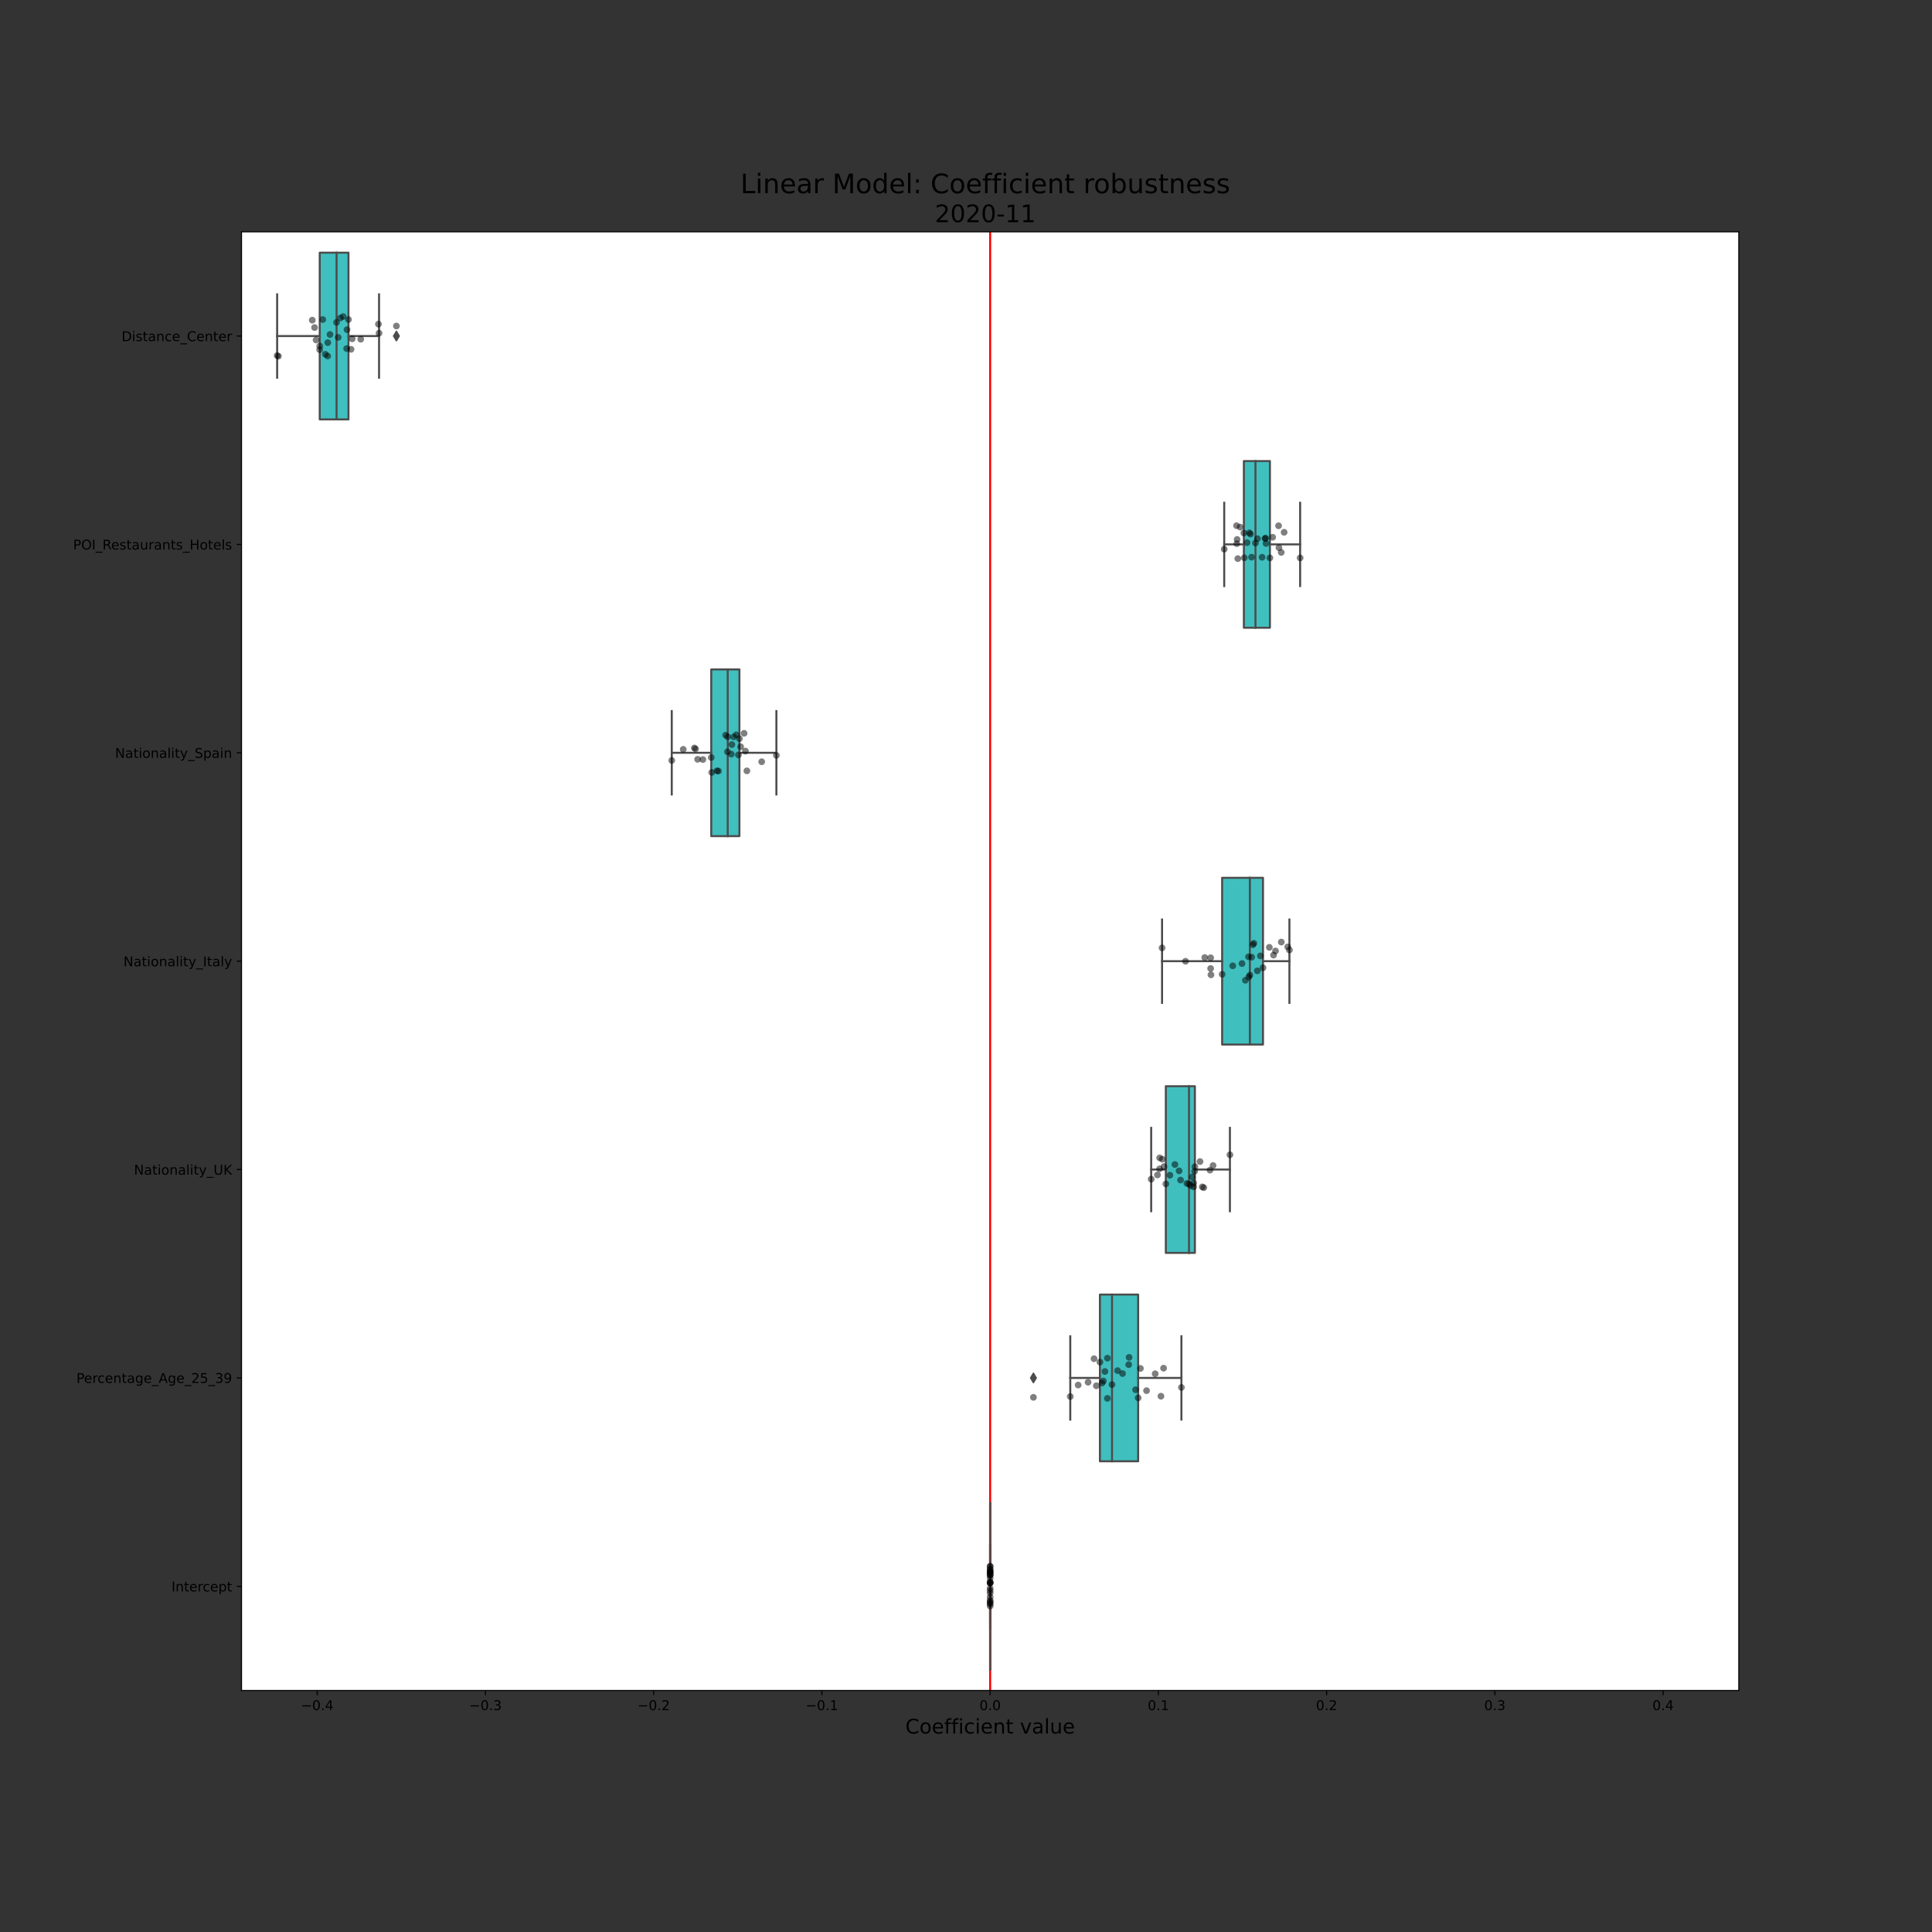<?xml version="1.0" encoding="utf-8" standalone="no"?>
<!DOCTYPE svg PUBLIC "-//W3C//DTD SVG 1.1//EN"
  "http://www.w3.org/Graphics/SVG/1.1/DTD/svg11.dtd">
<!-- Created with matplotlib (https://matplotlib.org/) -->
<svg height="1440pt" version="1.1" viewBox="0 0 1440 1440" width="1440pt" xmlns="http://www.w3.org/2000/svg" xmlns:xlink="http://www.w3.org/1999/xlink">
 <rect x="0" y="0" width="1440" height="1440" fill="#333333" stroke="none"/>
 <defs>
  <style type="text/css">*{stroke-linecap:butt;stroke-linejoin:round;}</style>
 </defs>
 <g id="figure_1">
  <g id="patch_1">
   <path d="M 0 1440 
L 1440 1440 
L 1440 0 
L 0 0 
z
" style="fill:none;"/>
  </g>
  <g id="axes_1">
   <g id="patch_2">
    <path d="M 180 1260 
L 1296 1260 
L 1296 172.8 
L 180 172.8 
z
" style="fill:#ffffff;"/>
   </g>
   <g id="patch_3">
    <path clip-path="url(#padfe75debd)" d="M 238.31 188.331 
L 238.31 312.583 
L 259.734 312.583 
L 259.734 188.331 
L 238.31 188.331 
z
" style="fill:#40bfbf;stroke:#4c4c4c;stroke-linejoin:miter;stroke-width:1.5;"/>
   </g>
   <g id="patch_4">
    <path clip-path="url(#padfe75debd)" d="M 927.107 343.646 
L 927.107 467.897 
L 946.518 467.897 
L 946.518 343.646 
L 927.107 343.646 
z
" style="fill:#40bfbf;stroke:#4c4c4c;stroke-linejoin:miter;stroke-width:1.5;"/>
   </g>
   <g id="patch_5">
    <path clip-path="url(#padfe75debd)" d="M 530.13 498.96 
L 530.13 623.211 
L 551.111 623.211 
L 551.111 498.96 
L 530.13 498.96 
z
" style="fill:#40bfbf;stroke:#4c4c4c;stroke-linejoin:miter;stroke-width:1.5;"/>
   </g>
   <g id="patch_6">
    <path clip-path="url(#padfe75debd)" d="M 910.909 654.274 
L 910.909 778.526 
L 941.366 778.526 
L 941.366 654.274 
L 910.909 654.274 
z
" style="fill:#40bfbf;stroke:#4c4c4c;stroke-linejoin:miter;stroke-width:1.5;"/>
   </g>
   <g id="patch_7">
    <path clip-path="url(#padfe75debd)" d="M 868.937 809.589 
L 868.937 933.84 
L 890.605 933.84 
L 890.605 809.589 
L 868.937 809.589 
z
" style="fill:#40bfbf;stroke:#4c4c4c;stroke-linejoin:miter;stroke-width:1.5;"/>
   </g>
   <g id="patch_8">
    <path clip-path="url(#padfe75debd)" d="M 819.817 964.903 
L 819.817 1089.154 
L 848.318 1089.154 
L 848.318 964.903 
L 819.817 964.903 
z
" style="fill:#40bfbf;stroke:#4c4c4c;stroke-linejoin:miter;stroke-width:1.5;"/>
   </g>
   <g id="patch_9">
    <path clip-path="url(#padfe75debd)" d="M 738 1120.217 
L 738 1244.469 
L 738 1244.469 
L 738 1120.217 
L 738 1120.217 
z
" style="fill:#40bfbf;stroke:#4c4c4c;stroke-linejoin:miter;stroke-width:1.5;"/>
   </g>
   <g id="matplotlib.axis_1">
    <g id="xtick_1">
     <g id="line2d_1">
      <defs>
       <path d="M 0 0 
L 0 3.5 
" id="mf6c736d288" style="stroke:#000000;stroke-width:0.8;"/>
      </defs>
      <g>
       <use style="stroke:#000000;stroke-width:0.8;" x="236.434" xlink:href="#mf6c736d288" y="1260"/>
      </g>
     </g>
     <g id="text_1">
      <!-- −0.4 -->
      <g transform="translate(224.292 1274.598)scale(0.1 -0.1)">
       <defs>
        <path d="M 10.594 35.5 
L 73.188 35.5 
L 73.188 27.203 
L 10.594 27.203 
z
" id="DejaVuSans-8722"/>
        <path d="M 31.781 66.406 
Q 24.172 66.406 20.328 58.906 
Q 16.5 51.422 16.5 36.375 
Q 16.5 21.391 20.328 13.891 
Q 24.172 6.391 31.781 6.391 
Q 39.453 6.391 43.281 13.891 
Q 47.125 21.391 47.125 36.375 
Q 47.125 51.422 43.281 58.906 
Q 39.453 66.406 31.781 66.406 
z
M 31.781 74.219 
Q 44.047 74.219 50.516 64.516 
Q 56.984 54.828 56.984 36.375 
Q 56.984 17.969 50.516 8.266 
Q 44.047 -1.422 31.781 -1.422 
Q 19.531 -1.422 13.062 8.266 
Q 6.594 17.969 6.594 36.375 
Q 6.594 54.828 13.062 64.516 
Q 19.531 74.219 31.781 74.219 
z
" id="DejaVuSans-48"/>
        <path d="M 10.688 12.406 
L 21 12.406 
L 21 0 
L 10.688 0 
z
" id="DejaVuSans-46"/>
        <path d="M 37.797 64.312 
L 12.891 25.391 
L 37.797 25.391 
z
M 35.203 72.906 
L 47.609 72.906 
L 47.609 25.391 
L 58.016 25.391 
L 58.016 17.188 
L 47.609 17.188 
L 47.609 0 
L 37.797 0 
L 37.797 17.188 
L 4.891 17.188 
L 4.891 26.703 
z
" id="DejaVuSans-52"/>
       </defs>
       <use xlink:href="#DejaVuSans-8722"/>
       <use x="83.789" xlink:href="#DejaVuSans-48"/>
       <use x="147.412" xlink:href="#DejaVuSans-46"/>
       <use x="179.199" xlink:href="#DejaVuSans-52"/>
      </g>
     </g>
    </g>
    <g id="xtick_2">
     <g id="line2d_2">
      <g>
       <use style="stroke:#000000;stroke-width:0.8;" x="361.825" xlink:href="#mf6c736d288" y="1260"/>
      </g>
     </g>
     <g id="text_2">
      <!-- −0.3 -->
      <g transform="translate(349.684 1274.598)scale(0.1 -0.1)">
       <defs>
        <path d="M 40.578 39.312 
Q 47.656 37.797 51.625 33 
Q 55.609 28.219 55.609 21.188 
Q 55.609 10.406 48.188 4.484 
Q 40.766 -1.422 27.094 -1.422 
Q 22.516 -1.422 17.656 -0.516 
Q 12.797 0.391 7.625 2.203 
L 7.625 11.719 
Q 11.719 9.328 16.594 8.109 
Q 21.484 6.891 26.812 6.891 
Q 36.078 6.891 40.938 10.547 
Q 45.797 14.203 45.797 21.188 
Q 45.797 27.641 41.281 31.266 
Q 36.766 34.906 28.719 34.906 
L 20.219 34.906 
L 20.219 43.016 
L 29.109 43.016 
Q 36.375 43.016 40.234 45.922 
Q 44.094 48.828 44.094 54.297 
Q 44.094 59.906 40.109 62.906 
Q 36.141 65.922 28.719 65.922 
Q 24.656 65.922 20.016 65.031 
Q 15.375 64.156 9.812 62.312 
L 9.812 71.094 
Q 15.438 72.656 20.344 73.438 
Q 25.25 74.219 29.594 74.219 
Q 40.828 74.219 47.359 69.109 
Q 53.906 64.016 53.906 55.328 
Q 53.906 49.266 50.438 45.094 
Q 46.969 40.922 40.578 39.312 
z
" id="DejaVuSans-51"/>
       </defs>
       <use xlink:href="#DejaVuSans-8722"/>
       <use x="83.789" xlink:href="#DejaVuSans-48"/>
       <use x="147.412" xlink:href="#DejaVuSans-46"/>
       <use x="179.199" xlink:href="#DejaVuSans-51"/>
      </g>
     </g>
    </g>
    <g id="xtick_3">
     <g id="line2d_3">
      <g>
       <use style="stroke:#000000;stroke-width:0.8;" x="487.217" xlink:href="#mf6c736d288" y="1260"/>
      </g>
     </g>
     <g id="text_3">
      <!-- −0.2 -->
      <g transform="translate(475.076 1274.598)scale(0.1 -0.1)">
       <defs>
        <path d="M 19.188 8.297 
L 53.609 8.297 
L 53.609 0 
L 7.328 0 
L 7.328 8.297 
Q 12.938 14.109 22.625 23.891 
Q 32.328 33.688 34.812 36.531 
Q 39.547 41.844 41.422 45.531 
Q 43.312 49.219 43.312 52.781 
Q 43.312 58.594 39.234 62.25 
Q 35.156 65.922 28.609 65.922 
Q 23.969 65.922 18.812 64.312 
Q 13.672 62.703 7.812 59.422 
L 7.812 69.391 
Q 13.766 71.781 18.938 73 
Q 24.125 74.219 28.422 74.219 
Q 39.75 74.219 46.484 68.547 
Q 53.219 62.891 53.219 53.422 
Q 53.219 48.922 51.531 44.891 
Q 49.859 40.875 45.406 35.406 
Q 44.188 33.984 37.641 27.219 
Q 31.109 20.453 19.188 8.297 
z
" id="DejaVuSans-50"/>
       </defs>
       <use xlink:href="#DejaVuSans-8722"/>
       <use x="83.789" xlink:href="#DejaVuSans-48"/>
       <use x="147.412" xlink:href="#DejaVuSans-46"/>
       <use x="179.199" xlink:href="#DejaVuSans-50"/>
      </g>
     </g>
    </g>
    <g id="xtick_4">
     <g id="line2d_4">
      <g>
       <use style="stroke:#000000;stroke-width:0.8;" x="612.608" xlink:href="#mf6c736d288" y="1260"/>
      </g>
     </g>
     <g id="text_4">
      <!-- −0.1 -->
      <g transform="translate(600.467 1274.598)scale(0.1 -0.1)">
       <defs>
        <path d="M 12.406 8.297 
L 28.516 8.297 
L 28.516 63.922 
L 10.984 60.406 
L 10.984 69.391 
L 28.422 72.906 
L 38.281 72.906 
L 38.281 8.297 
L 54.391 8.297 
L 54.391 0 
L 12.406 0 
z
" id="DejaVuSans-49"/>
       </defs>
       <use xlink:href="#DejaVuSans-8722"/>
       <use x="83.789" xlink:href="#DejaVuSans-48"/>
       <use x="147.412" xlink:href="#DejaVuSans-46"/>
       <use x="179.199" xlink:href="#DejaVuSans-49"/>
      </g>
     </g>
    </g>
    <g id="xtick_5">
     <g id="line2d_5">
      <g>
       <use style="stroke:#000000;stroke-width:0.8;" x="738" xlink:href="#mf6c736d288" y="1260"/>
      </g>
     </g>
     <g id="text_5">
      <!-- 0.0 -->
      <g transform="translate(730.048 1274.598)scale(0.1 -0.1)">
       <use xlink:href="#DejaVuSans-48"/>
       <use x="63.623" xlink:href="#DejaVuSans-46"/>
       <use x="95.41" xlink:href="#DejaVuSans-48"/>
      </g>
     </g>
    </g>
    <g id="xtick_6">
     <g id="line2d_6">
      <g>
       <use style="stroke:#000000;stroke-width:0.8;" x="863.392" xlink:href="#mf6c736d288" y="1260"/>
      </g>
     </g>
     <g id="text_6">
      <!-- 0.1 -->
      <g transform="translate(855.44 1274.598)scale(0.1 -0.1)">
       <use xlink:href="#DejaVuSans-48"/>
       <use x="63.623" xlink:href="#DejaVuSans-46"/>
       <use x="95.41" xlink:href="#DejaVuSans-49"/>
      </g>
     </g>
    </g>
    <g id="xtick_7">
     <g id="line2d_7">
      <g>
       <use style="stroke:#000000;stroke-width:0.8;" x="988.783" xlink:href="#mf6c736d288" y="1260"/>
      </g>
     </g>
     <g id="text_7">
      <!-- 0.2 -->
      <g transform="translate(980.832 1274.598)scale(0.1 -0.1)">
       <use xlink:href="#DejaVuSans-48"/>
       <use x="63.623" xlink:href="#DejaVuSans-46"/>
       <use x="95.41" xlink:href="#DejaVuSans-50"/>
      </g>
     </g>
    </g>
    <g id="xtick_8">
     <g id="line2d_8">
      <g>
       <use style="stroke:#000000;stroke-width:0.8;" x="1114.175" xlink:href="#mf6c736d288" y="1260"/>
      </g>
     </g>
     <g id="text_8">
      <!-- 0.3 -->
      <g transform="translate(1106.223 1274.598)scale(0.1 -0.1)">
       <use xlink:href="#DejaVuSans-48"/>
       <use x="63.623" xlink:href="#DejaVuSans-46"/>
       <use x="95.41" xlink:href="#DejaVuSans-51"/>
      </g>
     </g>
    </g>
    <g id="xtick_9">
     <g id="line2d_9">
      <g>
       <use style="stroke:#000000;stroke-width:0.8;" x="1239.566" xlink:href="#mf6c736d288" y="1260"/>
      </g>
     </g>
     <g id="text_9">
      <!-- 0.4 -->
      <g transform="translate(1231.615 1274.598)scale(0.1 -0.1)">
       <use xlink:href="#DejaVuSans-48"/>
       <use x="63.623" xlink:href="#DejaVuSans-46"/>
       <use x="95.41" xlink:href="#DejaVuSans-52"/>
      </g>
     </g>
    </g>
    <g id="text_10">
     <!-- Coefficient value -->
     <g transform="translate(674.809 1292.076)scale(0.15 -0.15)">
      <defs>
       <path d="M 64.406 67.281 
L 64.406 56.891 
Q 59.422 61.531 53.781 63.812 
Q 48.141 66.109 41.797 66.109 
Q 29.297 66.109 22.656 58.469 
Q 16.016 50.828 16.016 36.375 
Q 16.016 21.969 22.656 14.328 
Q 29.297 6.688 41.797 6.688 
Q 48.141 6.688 53.781 8.984 
Q 59.422 11.281 64.406 15.922 
L 64.406 5.609 
Q 59.234 2.094 53.438 0.328 
Q 47.656 -1.422 41.219 -1.422 
Q 24.656 -1.422 15.125 8.703 
Q 5.609 18.844 5.609 36.375 
Q 5.609 53.953 15.125 64.078 
Q 24.656 74.219 41.219 74.219 
Q 47.75 74.219 53.531 72.484 
Q 59.328 70.75 64.406 67.281 
z
" id="DejaVuSans-67"/>
       <path d="M 30.609 48.391 
Q 23.391 48.391 19.188 42.75 
Q 14.984 37.109 14.984 27.297 
Q 14.984 17.484 19.156 11.844 
Q 23.344 6.203 30.609 6.203 
Q 37.797 6.203 41.984 11.859 
Q 46.188 17.531 46.188 27.297 
Q 46.188 37.016 41.984 42.703 
Q 37.797 48.391 30.609 48.391 
z
M 30.609 56 
Q 42.328 56 49.016 48.375 
Q 55.719 40.766 55.719 27.297 
Q 55.719 13.875 49.016 6.219 
Q 42.328 -1.422 30.609 -1.422 
Q 18.844 -1.422 12.172 6.219 
Q 5.516 13.875 5.516 27.297 
Q 5.516 40.766 12.172 48.375 
Q 18.844 56 30.609 56 
z
" id="DejaVuSans-111"/>
       <path d="M 56.203 29.594 
L 56.203 25.203 
L 14.891 25.203 
Q 15.484 15.922 20.484 11.062 
Q 25.484 6.203 34.422 6.203 
Q 39.594 6.203 44.453 7.469 
Q 49.312 8.734 54.109 11.281 
L 54.109 2.781 
Q 49.266 0.734 44.188 -0.344 
Q 39.109 -1.422 33.891 -1.422 
Q 20.797 -1.422 13.156 6.188 
Q 5.516 13.812 5.516 26.812 
Q 5.516 40.234 12.766 48.109 
Q 20.016 56 32.328 56 
Q 43.359 56 49.781 48.891 
Q 56.203 41.797 56.203 29.594 
z
M 47.219 32.234 
Q 47.125 39.594 43.094 43.984 
Q 39.062 48.391 32.422 48.391 
Q 24.906 48.391 20.391 44.141 
Q 15.875 39.891 15.188 32.172 
z
" id="DejaVuSans-101"/>
       <path d="M 37.109 75.984 
L 37.109 68.5 
L 28.516 68.5 
Q 23.688 68.5 21.797 66.547 
Q 19.922 64.594 19.922 59.516 
L 19.922 54.688 
L 34.719 54.688 
L 34.719 47.703 
L 19.922 47.703 
L 19.922 0 
L 10.891 0 
L 10.891 47.703 
L 2.297 47.703 
L 2.297 54.688 
L 10.891 54.688 
L 10.891 58.5 
Q 10.891 67.625 15.141 71.797 
Q 19.391 75.984 28.609 75.984 
z
" id="DejaVuSans-102"/>
       <path d="M 9.422 54.688 
L 18.406 54.688 
L 18.406 0 
L 9.422 0 
z
M 9.422 75.984 
L 18.406 75.984 
L 18.406 64.594 
L 9.422 64.594 
z
" id="DejaVuSans-105"/>
       <path d="M 48.781 52.594 
L 48.781 44.188 
Q 44.969 46.297 41.141 47.344 
Q 37.312 48.391 33.406 48.391 
Q 24.656 48.391 19.812 42.844 
Q 14.984 37.312 14.984 27.297 
Q 14.984 17.281 19.812 11.734 
Q 24.656 6.203 33.406 6.203 
Q 37.312 6.203 41.141 7.25 
Q 44.969 8.297 48.781 10.406 
L 48.781 2.094 
Q 45.016 0.344 40.984 -0.531 
Q 36.969 -1.422 32.422 -1.422 
Q 20.062 -1.422 12.781 6.344 
Q 5.516 14.109 5.516 27.297 
Q 5.516 40.672 12.859 48.328 
Q 20.219 56 33.016 56 
Q 37.156 56 41.109 55.141 
Q 45.062 54.297 48.781 52.594 
z
" id="DejaVuSans-99"/>
       <path d="M 54.891 33.016 
L 54.891 0 
L 45.906 0 
L 45.906 32.719 
Q 45.906 40.484 42.875 44.328 
Q 39.844 48.188 33.797 48.188 
Q 26.516 48.188 22.312 43.547 
Q 18.109 38.922 18.109 30.906 
L 18.109 0 
L 9.078 0 
L 9.078 54.688 
L 18.109 54.688 
L 18.109 46.188 
Q 21.344 51.125 25.703 53.562 
Q 30.078 56 35.797 56 
Q 45.219 56 50.047 50.172 
Q 54.891 44.344 54.891 33.016 
z
" id="DejaVuSans-110"/>
       <path d="M 18.312 70.219 
L 18.312 54.688 
L 36.812 54.688 
L 36.812 47.703 
L 18.312 47.703 
L 18.312 18.016 
Q 18.312 11.328 20.141 9.422 
Q 21.969 7.516 27.594 7.516 
L 36.812 7.516 
L 36.812 0 
L 27.594 0 
Q 17.188 0 13.234 3.875 
Q 9.281 7.766 9.281 18.016 
L 9.281 47.703 
L 2.688 47.703 
L 2.688 54.688 
L 9.281 54.688 
L 9.281 70.219 
z
" id="DejaVuSans-116"/>
       <path id="DejaVuSans-32"/>
       <path d="M 2.984 54.688 
L 12.5 54.688 
L 29.594 8.797 
L 46.688 54.688 
L 56.203 54.688 
L 35.688 0 
L 23.484 0 
z
" id="DejaVuSans-118"/>
       <path d="M 34.281 27.484 
Q 23.391 27.484 19.188 25 
Q 14.984 22.516 14.984 16.5 
Q 14.984 11.719 18.141 8.906 
Q 21.297 6.109 26.703 6.109 
Q 34.188 6.109 38.703 11.406 
Q 43.219 16.703 43.219 25.484 
L 43.219 27.484 
z
M 52.203 31.203 
L 52.203 0 
L 43.219 0 
L 43.219 8.297 
Q 40.141 3.328 35.547 0.953 
Q 30.953 -1.422 24.312 -1.422 
Q 15.922 -1.422 10.953 3.297 
Q 6 8.016 6 15.922 
Q 6 25.141 12.172 29.828 
Q 18.359 34.516 30.609 34.516 
L 43.219 34.516 
L 43.219 35.406 
Q 43.219 41.609 39.141 45 
Q 35.062 48.391 27.688 48.391 
Q 23 48.391 18.547 47.266 
Q 14.109 46.141 10.016 43.891 
L 10.016 52.203 
Q 14.938 54.109 19.578 55.047 
Q 24.219 56 28.609 56 
Q 40.484 56 46.344 49.844 
Q 52.203 43.703 52.203 31.203 
z
" id="DejaVuSans-97"/>
       <path d="M 9.422 75.984 
L 18.406 75.984 
L 18.406 0 
L 9.422 0 
z
" id="DejaVuSans-108"/>
       <path d="M 8.5 21.578 
L 8.5 54.688 
L 17.484 54.688 
L 17.484 21.922 
Q 17.484 14.156 20.5 10.266 
Q 23.531 6.391 29.594 6.391 
Q 36.859 6.391 41.078 11.031 
Q 45.312 15.672 45.312 23.688 
L 45.312 54.688 
L 54.297 54.688 
L 54.297 0 
L 45.312 0 
L 45.312 8.406 
Q 42.047 3.422 37.719 1 
Q 33.406 -1.422 27.688 -1.422 
Q 18.266 -1.422 13.375 4.438 
Q 8.5 10.297 8.5 21.578 
z
M 31.109 56 
z
" id="DejaVuSans-117"/>
      </defs>
      <use xlink:href="#DejaVuSans-67"/>
      <use x="69.824" xlink:href="#DejaVuSans-111"/>
      <use x="131.006" xlink:href="#DejaVuSans-101"/>
      <use x="192.529" xlink:href="#DejaVuSans-102"/>
      <use x="227.734" xlink:href="#DejaVuSans-102"/>
      <use x="262.939" xlink:href="#DejaVuSans-105"/>
      <use x="290.723" xlink:href="#DejaVuSans-99"/>
      <use x="345.703" xlink:href="#DejaVuSans-105"/>
      <use x="373.486" xlink:href="#DejaVuSans-101"/>
      <use x="435.01" xlink:href="#DejaVuSans-110"/>
      <use x="498.389" xlink:href="#DejaVuSans-116"/>
      <use x="537.598" xlink:href="#DejaVuSans-32"/>
      <use x="569.385" xlink:href="#DejaVuSans-118"/>
      <use x="628.564" xlink:href="#DejaVuSans-97"/>
      <use x="689.844" xlink:href="#DejaVuSans-108"/>
      <use x="717.627" xlink:href="#DejaVuSans-117"/>
      <use x="781.006" xlink:href="#DejaVuSans-101"/>
     </g>
    </g>
   </g>
   <g id="matplotlib.axis_2">
    <g id="ytick_1">
     <g id="line2d_10">
      <defs>
       <path d="M 0 0 
L -3.5 0 
" id="m6213f2016c" style="stroke:#000000;stroke-width:0.8;"/>
      </defs>
      <g>
       <use style="stroke:#000000;stroke-width:0.8;" x="180" xlink:href="#m6213f2016c" y="250.457"/>
      </g>
     </g>
     <g id="text_11">
      <!-- Distance_Center -->
      <g transform="translate(90.617 254.256)scale(0.1 -0.1)">
       <defs>
        <path d="M 19.672 64.797 
L 19.672 8.109 
L 31.594 8.109 
Q 46.688 8.109 53.688 14.938 
Q 60.688 21.781 60.688 36.531 
Q 60.688 51.172 53.688 57.984 
Q 46.688 64.797 31.594 64.797 
z
M 9.812 72.906 
L 30.078 72.906 
Q 51.266 72.906 61.172 64.094 
Q 71.094 55.281 71.094 36.531 
Q 71.094 17.672 61.125 8.828 
Q 51.172 0 30.078 0 
L 9.812 0 
z
" id="DejaVuSans-68"/>
        <path d="M 44.281 53.078 
L 44.281 44.578 
Q 40.484 46.531 36.375 47.5 
Q 32.281 48.484 27.875 48.484 
Q 21.188 48.484 17.844 46.438 
Q 14.5 44.391 14.5 40.281 
Q 14.5 37.156 16.891 35.375 
Q 19.281 33.594 26.516 31.984 
L 29.594 31.297 
Q 39.156 29.25 43.188 25.516 
Q 47.219 21.781 47.219 15.094 
Q 47.219 7.469 41.188 3.016 
Q 35.156 -1.422 24.609 -1.422 
Q 20.219 -1.422 15.453 -0.562 
Q 10.688 0.297 5.422 2 
L 5.422 11.281 
Q 10.406 8.688 15.234 7.391 
Q 20.062 6.109 24.812 6.109 
Q 31.156 6.109 34.562 8.281 
Q 37.984 10.453 37.984 14.406 
Q 37.984 18.062 35.516 20.016 
Q 33.062 21.969 24.703 23.781 
L 21.578 24.516 
Q 13.234 26.266 9.516 29.906 
Q 5.812 33.547 5.812 39.891 
Q 5.812 47.609 11.281 51.797 
Q 16.75 56 26.812 56 
Q 31.781 56 36.172 55.266 
Q 40.578 54.547 44.281 53.078 
z
" id="DejaVuSans-115"/>
        <path d="M 50.984 -16.609 
L 50.984 -23.578 
L -0.984 -23.578 
L -0.984 -16.609 
z
" id="DejaVuSans-95"/>
        <path d="M 41.109 46.297 
Q 39.594 47.172 37.812 47.578 
Q 36.031 48 33.891 48 
Q 26.266 48 22.188 43.047 
Q 18.109 38.094 18.109 28.812 
L 18.109 0 
L 9.078 0 
L 9.078 54.688 
L 18.109 54.688 
L 18.109 46.188 
Q 20.953 51.172 25.484 53.578 
Q 30.031 56 36.531 56 
Q 37.453 56 38.578 55.875 
Q 39.703 55.766 41.062 55.516 
z
" id="DejaVuSans-114"/>
       </defs>
       <use xlink:href="#DejaVuSans-68"/>
       <use x="77.002" xlink:href="#DejaVuSans-105"/>
       <use x="104.785" xlink:href="#DejaVuSans-115"/>
       <use x="156.885" xlink:href="#DejaVuSans-116"/>
       <use x="196.094" xlink:href="#DejaVuSans-97"/>
       <use x="257.373" xlink:href="#DejaVuSans-110"/>
       <use x="320.752" xlink:href="#DejaVuSans-99"/>
       <use x="375.732" xlink:href="#DejaVuSans-101"/>
       <use x="437.256" xlink:href="#DejaVuSans-95"/>
       <use x="487.256" xlink:href="#DejaVuSans-67"/>
       <use x="557.08" xlink:href="#DejaVuSans-101"/>
       <use x="618.604" xlink:href="#DejaVuSans-110"/>
       <use x="681.982" xlink:href="#DejaVuSans-116"/>
       <use x="721.191" xlink:href="#DejaVuSans-101"/>
       <use x="782.715" xlink:href="#DejaVuSans-114"/>
      </g>
     </g>
    </g>
    <g id="ytick_2">
     <g id="line2d_11">
      <g>
       <use style="stroke:#000000;stroke-width:0.8;" x="180" xlink:href="#m6213f2016c" y="405.771"/>
      </g>
     </g>
     <g id="text_12">
      <!-- POI_Restaurants_Hotels -->
      <g transform="translate(54.495 409.571)scale(0.1 -0.1)">
       <defs>
        <path d="M 19.672 64.797 
L 19.672 37.406 
L 32.078 37.406 
Q 38.969 37.406 42.719 40.969 
Q 46.484 44.531 46.484 51.125 
Q 46.484 57.672 42.719 61.234 
Q 38.969 64.797 32.078 64.797 
z
M 9.812 72.906 
L 32.078 72.906 
Q 44.344 72.906 50.609 67.359 
Q 56.891 61.812 56.891 51.125 
Q 56.891 40.328 50.609 34.812 
Q 44.344 29.297 32.078 29.297 
L 19.672 29.297 
L 19.672 0 
L 9.812 0 
z
" id="DejaVuSans-80"/>
        <path d="M 39.406 66.219 
Q 28.656 66.219 22.328 58.203 
Q 16.016 50.203 16.016 36.375 
Q 16.016 22.609 22.328 14.594 
Q 28.656 6.594 39.406 6.594 
Q 50.141 6.594 56.422 14.594 
Q 62.703 22.609 62.703 36.375 
Q 62.703 50.203 56.422 58.203 
Q 50.141 66.219 39.406 66.219 
z
M 39.406 74.219 
Q 54.734 74.219 63.906 63.938 
Q 73.094 53.656 73.094 36.375 
Q 73.094 19.141 63.906 8.859 
Q 54.734 -1.422 39.406 -1.422 
Q 24.031 -1.422 14.812 8.828 
Q 5.609 19.094 5.609 36.375 
Q 5.609 53.656 14.812 63.938 
Q 24.031 74.219 39.406 74.219 
z
" id="DejaVuSans-79"/>
        <path d="M 9.812 72.906 
L 19.672 72.906 
L 19.672 0 
L 9.812 0 
z
" id="DejaVuSans-73"/>
        <path d="M 44.391 34.188 
Q 47.562 33.109 50.562 29.594 
Q 53.562 26.078 56.594 19.922 
L 66.609 0 
L 56 0 
L 46.688 18.703 
Q 43.062 26.031 39.672 28.422 
Q 36.281 30.812 30.422 30.812 
L 19.672 30.812 
L 19.672 0 
L 9.812 0 
L 9.812 72.906 
L 32.078 72.906 
Q 44.578 72.906 50.734 67.672 
Q 56.891 62.453 56.891 51.906 
Q 56.891 45.016 53.688 40.469 
Q 50.484 35.938 44.391 34.188 
z
M 19.672 64.797 
L 19.672 38.922 
L 32.078 38.922 
Q 39.203 38.922 42.844 42.219 
Q 46.484 45.516 46.484 51.906 
Q 46.484 58.297 42.844 61.547 
Q 39.203 64.797 32.078 64.797 
z
" id="DejaVuSans-82"/>
        <path d="M 9.812 72.906 
L 19.672 72.906 
L 19.672 43.016 
L 55.516 43.016 
L 55.516 72.906 
L 65.375 72.906 
L 65.375 0 
L 55.516 0 
L 55.516 34.719 
L 19.672 34.719 
L 19.672 0 
L 9.812 0 
z
" id="DejaVuSans-72"/>
       </defs>
       <use xlink:href="#DejaVuSans-80"/>
       <use x="60.303" xlink:href="#DejaVuSans-79"/>
       <use x="139.014" xlink:href="#DejaVuSans-73"/>
       <use x="168.506" xlink:href="#DejaVuSans-95"/>
       <use x="218.506" xlink:href="#DejaVuSans-82"/>
       <use x="283.488" xlink:href="#DejaVuSans-101"/>
       <use x="345.012" xlink:href="#DejaVuSans-115"/>
       <use x="397.111" xlink:href="#DejaVuSans-116"/>
       <use x="436.32" xlink:href="#DejaVuSans-97"/>
       <use x="497.6" xlink:href="#DejaVuSans-117"/>
       <use x="560.979" xlink:href="#DejaVuSans-114"/>
       <use x="602.092" xlink:href="#DejaVuSans-97"/>
       <use x="663.371" xlink:href="#DejaVuSans-110"/>
       <use x="726.75" xlink:href="#DejaVuSans-116"/>
       <use x="765.959" xlink:href="#DejaVuSans-115"/>
       <use x="818.059" xlink:href="#DejaVuSans-95"/>
       <use x="868.059" xlink:href="#DejaVuSans-72"/>
       <use x="943.254" xlink:href="#DejaVuSans-111"/>
       <use x="1004.436" xlink:href="#DejaVuSans-116"/>
       <use x="1043.645" xlink:href="#DejaVuSans-101"/>
       <use x="1105.168" xlink:href="#DejaVuSans-108"/>
       <use x="1132.951" xlink:href="#DejaVuSans-115"/>
      </g>
     </g>
    </g>
    <g id="ytick_3">
     <g id="line2d_12">
      <g>
       <use style="stroke:#000000;stroke-width:0.8;" x="180" xlink:href="#m6213f2016c" y="561.086"/>
      </g>
     </g>
     <g id="text_13">
      <!-- Nationality_Spain -->
      <g transform="translate(85.772 564.885)scale(0.1 -0.1)">
       <defs>
        <path d="M 9.812 72.906 
L 23.094 72.906 
L 55.422 11.922 
L 55.422 72.906 
L 64.984 72.906 
L 64.984 0 
L 51.703 0 
L 19.391 60.984 
L 19.391 0 
L 9.812 0 
z
" id="DejaVuSans-78"/>
        <path d="M 32.172 -5.078 
Q 28.375 -14.844 24.75 -17.812 
Q 21.141 -20.797 15.094 -20.797 
L 7.906 -20.797 
L 7.906 -13.281 
L 13.188 -13.281 
Q 16.891 -13.281 18.938 -11.516 
Q 21 -9.766 23.484 -3.219 
L 25.094 0.875 
L 2.984 54.688 
L 12.5 54.688 
L 29.594 11.922 
L 46.688 54.688 
L 56.203 54.688 
z
" id="DejaVuSans-121"/>
        <path d="M 53.516 70.516 
L 53.516 60.891 
Q 47.906 63.578 42.922 64.891 
Q 37.938 66.219 33.297 66.219 
Q 25.25 66.219 20.875 63.094 
Q 16.5 59.969 16.5 54.203 
Q 16.5 49.359 19.406 46.891 
Q 22.312 44.438 30.422 42.922 
L 36.375 41.703 
Q 47.406 39.594 52.656 34.297 
Q 57.906 29 57.906 20.125 
Q 57.906 9.516 50.797 4.047 
Q 43.703 -1.422 29.984 -1.422 
Q 24.812 -1.422 18.969 -0.25 
Q 13.141 0.922 6.891 3.219 
L 6.891 13.375 
Q 12.891 10.016 18.656 8.297 
Q 24.422 6.594 29.984 6.594 
Q 38.422 6.594 43.016 9.906 
Q 47.609 13.234 47.609 19.391 
Q 47.609 24.75 44.312 27.781 
Q 41.016 30.812 33.5 32.328 
L 27.484 33.5 
Q 16.453 35.688 11.516 40.375 
Q 6.594 45.062 6.594 53.422 
Q 6.594 63.094 13.406 68.656 
Q 20.219 74.219 32.172 74.219 
Q 37.312 74.219 42.625 73.281 
Q 47.953 72.359 53.516 70.516 
z
" id="DejaVuSans-83"/>
        <path d="M 18.109 8.203 
L 18.109 -20.797 
L 9.078 -20.797 
L 9.078 54.688 
L 18.109 54.688 
L 18.109 46.391 
Q 20.953 51.266 25.266 53.625 
Q 29.594 56 35.594 56 
Q 45.562 56 51.781 48.094 
Q 58.016 40.188 58.016 27.297 
Q 58.016 14.406 51.781 6.484 
Q 45.562 -1.422 35.594 -1.422 
Q 29.594 -1.422 25.266 0.953 
Q 20.953 3.328 18.109 8.203 
z
M 48.688 27.297 
Q 48.688 37.203 44.609 42.844 
Q 40.531 48.484 33.406 48.484 
Q 26.266 48.484 22.188 42.844 
Q 18.109 37.203 18.109 27.297 
Q 18.109 17.391 22.188 11.75 
Q 26.266 6.109 33.406 6.109 
Q 40.531 6.109 44.609 11.75 
Q 48.688 17.391 48.688 27.297 
z
" id="DejaVuSans-112"/>
       </defs>
       <use xlink:href="#DejaVuSans-78"/>
       <use x="74.805" xlink:href="#DejaVuSans-97"/>
       <use x="136.084" xlink:href="#DejaVuSans-116"/>
       <use x="175.293" xlink:href="#DejaVuSans-105"/>
       <use x="203.076" xlink:href="#DejaVuSans-111"/>
       <use x="264.258" xlink:href="#DejaVuSans-110"/>
       <use x="327.637" xlink:href="#DejaVuSans-97"/>
       <use x="388.916" xlink:href="#DejaVuSans-108"/>
       <use x="416.699" xlink:href="#DejaVuSans-105"/>
       <use x="444.482" xlink:href="#DejaVuSans-116"/>
       <use x="483.691" xlink:href="#DejaVuSans-121"/>
       <use x="542.871" xlink:href="#DejaVuSans-95"/>
       <use x="592.871" xlink:href="#DejaVuSans-83"/>
       <use x="656.348" xlink:href="#DejaVuSans-112"/>
       <use x="719.824" xlink:href="#DejaVuSans-97"/>
       <use x="781.104" xlink:href="#DejaVuSans-105"/>
       <use x="808.887" xlink:href="#DejaVuSans-110"/>
      </g>
     </g>
    </g>
    <g id="ytick_4">
     <g id="line2d_13">
      <g>
       <use style="stroke:#000000;stroke-width:0.8;" x="180" xlink:href="#m6213f2016c" y="716.4"/>
      </g>
     </g>
     <g id="text_14">
      <!-- Nationality_Italy -->
      <g transform="translate(92.017 720.199)scale(0.1 -0.1)">
       <use xlink:href="#DejaVuSans-78"/>
       <use x="74.805" xlink:href="#DejaVuSans-97"/>
       <use x="136.084" xlink:href="#DejaVuSans-116"/>
       <use x="175.293" xlink:href="#DejaVuSans-105"/>
       <use x="203.076" xlink:href="#DejaVuSans-111"/>
       <use x="264.258" xlink:href="#DejaVuSans-110"/>
       <use x="327.637" xlink:href="#DejaVuSans-97"/>
       <use x="388.916" xlink:href="#DejaVuSans-108"/>
       <use x="416.699" xlink:href="#DejaVuSans-105"/>
       <use x="444.482" xlink:href="#DejaVuSans-116"/>
       <use x="483.691" xlink:href="#DejaVuSans-121"/>
       <use x="542.871" xlink:href="#DejaVuSans-95"/>
       <use x="592.871" xlink:href="#DejaVuSans-73"/>
       <use x="622.363" xlink:href="#DejaVuSans-116"/>
       <use x="661.572" xlink:href="#DejaVuSans-97"/>
       <use x="722.852" xlink:href="#DejaVuSans-108"/>
       <use x="750.635" xlink:href="#DejaVuSans-121"/>
      </g>
     </g>
    </g>
    <g id="ytick_5">
     <g id="line2d_14">
      <g>
       <use style="stroke:#000000;stroke-width:0.8;" x="180" xlink:href="#m6213f2016c" y="871.714"/>
      </g>
     </g>
     <g id="text_15">
      <!-- Nationality_UK -->
      <g transform="translate(99.836 875.514)scale(0.1 -0.1)">
       <defs>
        <path d="M 8.688 72.906 
L 18.609 72.906 
L 18.609 28.609 
Q 18.609 16.891 22.844 11.734 
Q 27.094 6.594 36.625 6.594 
Q 46.094 6.594 50.344 11.734 
Q 54.594 16.891 54.594 28.609 
L 54.594 72.906 
L 64.5 72.906 
L 64.5 27.391 
Q 64.5 13.141 57.438 5.859 
Q 50.391 -1.422 36.625 -1.422 
Q 22.797 -1.422 15.734 5.859 
Q 8.688 13.141 8.688 27.391 
z
" id="DejaVuSans-85"/>
        <path d="M 9.812 72.906 
L 19.672 72.906 
L 19.672 42.094 
L 52.391 72.906 
L 65.094 72.906 
L 28.906 38.922 
L 67.672 0 
L 54.688 0 
L 19.672 35.109 
L 19.672 0 
L 9.812 0 
z
" id="DejaVuSans-75"/>
       </defs>
       <use xlink:href="#DejaVuSans-78"/>
       <use x="74.805" xlink:href="#DejaVuSans-97"/>
       <use x="136.084" xlink:href="#DejaVuSans-116"/>
       <use x="175.293" xlink:href="#DejaVuSans-105"/>
       <use x="203.076" xlink:href="#DejaVuSans-111"/>
       <use x="264.258" xlink:href="#DejaVuSans-110"/>
       <use x="327.637" xlink:href="#DejaVuSans-97"/>
       <use x="388.916" xlink:href="#DejaVuSans-108"/>
       <use x="416.699" xlink:href="#DejaVuSans-105"/>
       <use x="444.482" xlink:href="#DejaVuSans-116"/>
       <use x="483.691" xlink:href="#DejaVuSans-121"/>
       <use x="542.871" xlink:href="#DejaVuSans-95"/>
       <use x="592.871" xlink:href="#DejaVuSans-85"/>
       <use x="666.064" xlink:href="#DejaVuSans-75"/>
      </g>
     </g>
    </g>
    <g id="ytick_6">
     <g id="line2d_15">
      <g>
       <use style="stroke:#000000;stroke-width:0.8;" x="180" xlink:href="#m6213f2016c" y="1027.029"/>
      </g>
     </g>
     <g id="text_16">
      <!-- Percentage_Age_25_39 -->
      <g transform="translate(56.962 1030.74)scale(0.1 -0.1)">
       <defs>
        <path d="M 45.406 27.984 
Q 45.406 37.75 41.375 43.109 
Q 37.359 48.484 30.078 48.484 
Q 22.859 48.484 18.828 43.109 
Q 14.797 37.75 14.797 27.984 
Q 14.797 18.266 18.828 12.891 
Q 22.859 7.516 30.078 7.516 
Q 37.359 7.516 41.375 12.891 
Q 45.406 18.266 45.406 27.984 
z
M 54.391 6.781 
Q 54.391 -7.172 48.188 -13.984 
Q 42 -20.797 29.203 -20.797 
Q 24.469 -20.797 20.266 -20.094 
Q 16.062 -19.391 12.109 -17.922 
L 12.109 -9.188 
Q 16.062 -11.328 19.922 -12.344 
Q 23.781 -13.375 27.781 -13.375 
Q 36.625 -13.375 41.016 -8.766 
Q 45.406 -4.156 45.406 5.172 
L 45.406 9.625 
Q 42.625 4.781 38.281 2.391 
Q 33.938 0 27.875 0 
Q 17.828 0 11.672 7.656 
Q 5.516 15.328 5.516 27.984 
Q 5.516 40.672 11.672 48.328 
Q 17.828 56 27.875 56 
Q 33.938 56 38.281 53.609 
Q 42.625 51.219 45.406 46.391 
L 45.406 54.688 
L 54.391 54.688 
z
" id="DejaVuSans-103"/>
        <path d="M 34.188 63.188 
L 20.797 26.906 
L 47.609 26.906 
z
M 28.609 72.906 
L 39.797 72.906 
L 67.578 0 
L 57.328 0 
L 50.688 18.703 
L 17.828 18.703 
L 11.188 0 
L 0.781 0 
z
" id="DejaVuSans-65"/>
        <path d="M 10.797 72.906 
L 49.516 72.906 
L 49.516 64.594 
L 19.828 64.594 
L 19.828 46.734 
Q 21.969 47.469 24.109 47.828 
Q 26.266 48.188 28.422 48.188 
Q 40.625 48.188 47.75 41.5 
Q 54.891 34.812 54.891 23.391 
Q 54.891 11.625 47.562 5.094 
Q 40.234 -1.422 26.906 -1.422 
Q 22.312 -1.422 17.547 -0.641 
Q 12.797 0.141 7.719 1.703 
L 7.719 11.625 
Q 12.109 9.234 16.797 8.062 
Q 21.484 6.891 26.703 6.891 
Q 35.156 6.891 40.078 11.328 
Q 45.016 15.766 45.016 23.391 
Q 45.016 31 40.078 35.438 
Q 35.156 39.891 26.703 39.891 
Q 22.75 39.891 18.812 39.016 
Q 14.891 38.141 10.797 36.281 
z
" id="DejaVuSans-53"/>
        <path d="M 10.984 1.516 
L 10.984 10.5 
Q 14.703 8.734 18.5 7.812 
Q 22.312 6.891 25.984 6.891 
Q 35.75 6.891 40.891 13.453 
Q 46.047 20.016 46.781 33.406 
Q 43.953 29.203 39.594 26.953 
Q 35.25 24.703 29.984 24.703 
Q 19.047 24.703 12.672 31.312 
Q 6.297 37.938 6.297 49.422 
Q 6.297 60.641 12.938 67.422 
Q 19.578 74.219 30.609 74.219 
Q 43.266 74.219 49.922 64.516 
Q 56.594 54.828 56.594 36.375 
Q 56.594 19.141 48.406 8.859 
Q 40.234 -1.422 26.422 -1.422 
Q 22.703 -1.422 18.891 -0.688 
Q 15.094 0.047 10.984 1.516 
z
M 30.609 32.422 
Q 37.25 32.422 41.125 36.953 
Q 45.016 41.5 45.016 49.422 
Q 45.016 57.281 41.125 61.844 
Q 37.25 66.406 30.609 66.406 
Q 23.969 66.406 20.094 61.844 
Q 16.219 57.281 16.219 49.422 
Q 16.219 41.5 20.094 36.953 
Q 23.969 32.422 30.609 32.422 
z
" id="DejaVuSans-57"/>
       </defs>
       <use xlink:href="#DejaVuSans-80"/>
       <use x="56.678" xlink:href="#DejaVuSans-101"/>
       <use x="118.201" xlink:href="#DejaVuSans-114"/>
       <use x="157.064" xlink:href="#DejaVuSans-99"/>
       <use x="212.045" xlink:href="#DejaVuSans-101"/>
       <use x="273.568" xlink:href="#DejaVuSans-110"/>
       <use x="336.947" xlink:href="#DejaVuSans-116"/>
       <use x="376.156" xlink:href="#DejaVuSans-97"/>
       <use x="437.436" xlink:href="#DejaVuSans-103"/>
       <use x="500.912" xlink:href="#DejaVuSans-101"/>
       <use x="562.436" xlink:href="#DejaVuSans-95"/>
       <use x="612.436" xlink:href="#DejaVuSans-65"/>
       <use x="680.844" xlink:href="#DejaVuSans-103"/>
       <use x="744.32" xlink:href="#DejaVuSans-101"/>
       <use x="805.844" xlink:href="#DejaVuSans-95"/>
       <use x="855.844" xlink:href="#DejaVuSans-50"/>
       <use x="919.467" xlink:href="#DejaVuSans-53"/>
       <use x="983.09" xlink:href="#DejaVuSans-95"/>
       <use x="1033.09" xlink:href="#DejaVuSans-51"/>
       <use x="1096.713" xlink:href="#DejaVuSans-57"/>
      </g>
     </g>
    </g>
    <g id="ytick_7">
     <g id="line2d_16">
      <g>
       <use style="stroke:#000000;stroke-width:0.8;" x="180" xlink:href="#m6213f2016c" y="1182.343"/>
      </g>
     </g>
     <g id="text_17">
      <!-- Intercept -->
      <g transform="translate(127.833 1186.142)scale(0.1 -0.1)">
       <use xlink:href="#DejaVuSans-73"/>
       <use x="29.492" xlink:href="#DejaVuSans-110"/>
       <use x="92.871" xlink:href="#DejaVuSans-116"/>
       <use x="132.08" xlink:href="#DejaVuSans-101"/>
       <use x="193.604" xlink:href="#DejaVuSans-114"/>
       <use x="232.467" xlink:href="#DejaVuSans-99"/>
       <use x="287.447" xlink:href="#DejaVuSans-101"/>
       <use x="348.971" xlink:href="#DejaVuSans-112"/>
       <use x="412.447" xlink:href="#DejaVuSans-116"/>
      </g>
     </g>
    </g>
   </g>
   <g id="line2d_17">
    <path clip-path="url(#padfe75debd)" d="M 238.31 250.457 
L 206.571 250.457 
" style="fill:none;stroke:#4c4c4c;stroke-linecap:square;stroke-width:1.5;"/>
   </g>
   <g id="line2d_18">
    <path clip-path="url(#padfe75debd)" d="M 259.734 250.457 
L 282.521 250.457 
" style="fill:none;stroke:#4c4c4c;stroke-linecap:square;stroke-width:1.5;"/>
   </g>
   <g id="line2d_19">
    <path clip-path="url(#padfe75debd)" d="M 206.571 219.394 
L 206.571 281.52 
" style="fill:none;stroke:#4c4c4c;stroke-linecap:square;stroke-width:1.5;"/>
   </g>
   <g id="line2d_20">
    <path clip-path="url(#padfe75debd)" d="M 282.521 219.394 
L 282.521 281.52 
" style="fill:none;stroke:#4c4c4c;stroke-linecap:square;stroke-width:1.5;"/>
   </g>
   <g id="line2d_21">
    <defs>
     <path d="M -0 3.536 
L 2.121 0 
L -0 -3.536 
L -2.121 -0 
z
" id="m1a42e08425" style="stroke:#4c4c4c;stroke-linejoin:miter;"/>
    </defs>
    <g clip-path="url(#padfe75debd)">
     <use style="fill:#4c4c4c;stroke:#4c4c4c;stroke-linejoin:miter;" x="295.453" xlink:href="#m1a42e08425" y="250.457"/>
    </g>
   </g>
   <g id="line2d_22">
    <path clip-path="url(#padfe75debd)" d="M 927.107 405.771 
L 912.458 405.771 
" style="fill:none;stroke:#4c4c4c;stroke-linecap:square;stroke-width:1.5;"/>
   </g>
   <g id="line2d_23">
    <path clip-path="url(#padfe75debd)" d="M 946.518 405.771 
L 969.049 405.771 
" style="fill:none;stroke:#4c4c4c;stroke-linecap:square;stroke-width:1.5;"/>
   </g>
   <g id="line2d_24">
    <path clip-path="url(#padfe75debd)" d="M 912.458 374.709 
L 912.458 436.834 
" style="fill:none;stroke:#4c4c4c;stroke-linecap:square;stroke-width:1.5;"/>
   </g>
   <g id="line2d_25">
    <path clip-path="url(#padfe75debd)" d="M 969.049 374.709 
L 969.049 436.834 
" style="fill:none;stroke:#4c4c4c;stroke-linecap:square;stroke-width:1.5;"/>
   </g>
   <g id="line2d_26"/>
   <g id="line2d_27">
    <path clip-path="url(#padfe75debd)" d="M 530.13 561.086 
L 500.689 561.086 
" style="fill:none;stroke:#4c4c4c;stroke-linecap:square;stroke-width:1.5;"/>
   </g>
   <g id="line2d_28">
    <path clip-path="url(#padfe75debd)" d="M 551.111 561.086 
L 578.677 561.086 
" style="fill:none;stroke:#4c4c4c;stroke-linecap:square;stroke-width:1.5;"/>
   </g>
   <g id="line2d_29">
    <path clip-path="url(#padfe75debd)" d="M 500.689 530.023 
L 500.689 592.149 
" style="fill:none;stroke:#4c4c4c;stroke-linecap:square;stroke-width:1.5;"/>
   </g>
   <g id="line2d_30">
    <path clip-path="url(#padfe75debd)" d="M 578.677 530.023 
L 578.677 592.149 
" style="fill:none;stroke:#4c4c4c;stroke-linecap:square;stroke-width:1.5;"/>
   </g>
   <g id="line2d_31"/>
   <g id="line2d_32">
    <path clip-path="url(#padfe75debd)" d="M 910.909 716.4 
L 866.135 716.4 
" style="fill:none;stroke:#4c4c4c;stroke-linecap:square;stroke-width:1.5;"/>
   </g>
   <g id="line2d_33">
    <path clip-path="url(#padfe75debd)" d="M 941.366 716.4 
L 961.059 716.4 
" style="fill:none;stroke:#4c4c4c;stroke-linecap:square;stroke-width:1.5;"/>
   </g>
   <g id="line2d_34">
    <path clip-path="url(#padfe75debd)" d="M 866.135 685.337 
L 866.135 747.463 
" style="fill:none;stroke:#4c4c4c;stroke-linecap:square;stroke-width:1.5;"/>
   </g>
   <g id="line2d_35">
    <path clip-path="url(#padfe75debd)" d="M 961.059 685.337 
L 961.059 747.463 
" style="fill:none;stroke:#4c4c4c;stroke-linecap:square;stroke-width:1.5;"/>
   </g>
   <g id="line2d_36"/>
   <g id="line2d_37">
    <path clip-path="url(#padfe75debd)" d="M 868.937 871.714 
L 858.034 871.714 
" style="fill:none;stroke:#4c4c4c;stroke-linecap:square;stroke-width:1.5;"/>
   </g>
   <g id="line2d_38">
    <path clip-path="url(#padfe75debd)" d="M 890.605 871.714 
L 916.705 871.714 
" style="fill:none;stroke:#4c4c4c;stroke-linecap:square;stroke-width:1.5;"/>
   </g>
   <g id="line2d_39">
    <path clip-path="url(#padfe75debd)" d="M 858.034 840.651 
L 858.034 902.777 
" style="fill:none;stroke:#4c4c4c;stroke-linecap:square;stroke-width:1.5;"/>
   </g>
   <g id="line2d_40">
    <path clip-path="url(#padfe75debd)" d="M 916.705 840.651 
L 916.705 902.777 
" style="fill:none;stroke:#4c4c4c;stroke-linecap:square;stroke-width:1.5;"/>
   </g>
   <g id="line2d_41"/>
   <g id="line2d_42">
    <path clip-path="url(#padfe75debd)" d="M 819.817 1027.029 
L 797.719 1027.029 
" style="fill:none;stroke:#4c4c4c;stroke-linecap:square;stroke-width:1.5;"/>
   </g>
   <g id="line2d_43">
    <path clip-path="url(#padfe75debd)" d="M 848.318 1027.029 
L 880.56 1027.029 
" style="fill:none;stroke:#4c4c4c;stroke-linecap:square;stroke-width:1.5;"/>
   </g>
   <g id="line2d_44">
    <path clip-path="url(#padfe75debd)" d="M 797.719 995.966 
L 797.719 1058.091 
" style="fill:none;stroke:#4c4c4c;stroke-linecap:square;stroke-width:1.5;"/>
   </g>
   <g id="line2d_45">
    <path clip-path="url(#padfe75debd)" d="M 880.56 995.966 
L 880.56 1058.091 
" style="fill:none;stroke:#4c4c4c;stroke-linecap:square;stroke-width:1.5;"/>
   </g>
   <g id="line2d_46">
    <g clip-path="url(#padfe75debd)">
     <use style="fill:#4c4c4c;stroke:#4c4c4c;stroke-linejoin:miter;" x="770.252" xlink:href="#m1a42e08425" y="1027.029"/>
    </g>
   </g>
   <g id="line2d_47">
    <path clip-path="url(#padfe75debd)" d="M 738 1182.343 
L 738 1182.343 
" style="fill:none;stroke:#4c4c4c;stroke-linecap:square;stroke-width:1.5;"/>
   </g>
   <g id="line2d_48">
    <path clip-path="url(#padfe75debd)" d="M 738 1182.343 
L 738 1182.343 
" style="fill:none;stroke:#4c4c4c;stroke-linecap:square;stroke-width:1.5;"/>
   </g>
   <g id="line2d_49">
    <path clip-path="url(#padfe75debd)" d="M 738 1151.28 
L 738 1213.406 
" style="fill:none;stroke:#4c4c4c;stroke-linecap:square;stroke-width:1.5;"/>
   </g>
   <g id="line2d_50">
    <path clip-path="url(#padfe75debd)" d="M 738 1151.28 
L 738 1213.406 
" style="fill:none;stroke:#4c4c4c;stroke-linecap:square;stroke-width:1.5;"/>
   </g>
   <g id="line2d_51"/>
   <g id="line2d_52">
    <path clip-path="url(#padfe75debd)" d="M 738 1260 
L 738 172.8 
" style="fill:none;stroke:#ff0000;stroke-linecap:square;stroke-width:1.5;"/>
   </g>
   <g id="line2d_53">
    <path clip-path="url(#padfe75debd)" d="M 250.86 188.331 
L 250.86 312.583 
" style="fill:none;stroke:#4c4c4c;stroke-linecap:square;stroke-width:1.5;"/>
   </g>
   <g id="line2d_54">
    <path clip-path="url(#padfe75debd)" d="M 935.75 343.646 
L 935.75 467.897 
" style="fill:none;stroke:#4c4c4c;stroke-linecap:square;stroke-width:1.5;"/>
   </g>
   <g id="line2d_55">
    <path clip-path="url(#padfe75debd)" d="M 542.394 498.96 
L 542.394 623.211 
" style="fill:none;stroke:#4c4c4c;stroke-linecap:square;stroke-width:1.5;"/>
   </g>
   <g id="line2d_56">
    <path clip-path="url(#padfe75debd)" d="M 931.585 654.274 
L 931.585 778.526 
" style="fill:none;stroke:#4c4c4c;stroke-linecap:square;stroke-width:1.5;"/>
   </g>
   <g id="line2d_57">
    <path clip-path="url(#padfe75debd)" d="M 886.208 809.589 
L 886.208 933.84 
" style="fill:none;stroke:#4c4c4c;stroke-linecap:square;stroke-width:1.5;"/>
   </g>
   <g id="line2d_58">
    <path clip-path="url(#padfe75debd)" d="M 828.826 964.903 
L 828.826 1089.154 
" style="fill:none;stroke:#4c4c4c;stroke-linecap:square;stroke-width:1.5;"/>
   </g>
   <g id="line2d_59">
    <path clip-path="url(#padfe75debd)" d="M 738 1120.217 
L 738 1244.469 
" style="fill:none;stroke:#4c4c4c;stroke-linecap:square;stroke-width:1.5;"/>
   </g>
   <g id="patch_10">
    <path d="M 180 1260 
L 180 172.8 
" style="fill:none;stroke:#000000;stroke-linecap:square;stroke-linejoin:miter;stroke-width:0.8;"/>
   </g>
   <g id="patch_11">
    <path d="M 1296 1260 
L 1296 172.8 
" style="fill:none;stroke:#000000;stroke-linecap:square;stroke-linejoin:miter;stroke-width:0.8;"/>
   </g>
   <g id="patch_12">
    <path d="M 180 1260 
L 1296 1260 
" style="fill:none;stroke:#000000;stroke-linecap:square;stroke-linejoin:miter;stroke-width:0.8;"/>
   </g>
   <g id="patch_13">
    <path d="M 180 172.8 
L 1296 172.8 
" style="fill:none;stroke:#000000;stroke-linecap:square;stroke-linejoin:miter;stroke-width:0.8;"/>
   </g>
   <g id="PathCollection_1">
    <defs>
     <path d="M 0 2.5 
C 0.663 2.5 1.299 2.237 1.768 1.768 
C 2.237 1.299 2.5 0.663 2.5 -0 
C 2.5 -0.663 2.237 -1.299 1.768 -1.768 
C 1.299 -2.237 0.663 -2.5 0 -2.5 
C -0.663 -2.5 -1.299 -2.237 -1.768 -1.768 
C -2.237 -1.299 -2.5 -0.663 -2.5 0 
C -2.5 0.663 -2.237 1.299 -1.768 1.768 
C -1.299 2.237 -0.663 2.5 0 2.5 
z
" id="C0_0_a3f760d4fa"/>
    </defs>
    <g clip-path="url(#padfe75debd)">
     <use style="fill-opacity:0.5;" x="238.246" xlink:href="#C0_0_a3f760d4fa" y="260.601"/>
    </g>
    <g clip-path="url(#padfe75debd)">
     <use style="fill-opacity:0.5;" x="258.371" xlink:href="#C0_0_a3f760d4fa" y="259.806"/>
    </g>
    <g clip-path="url(#padfe75debd)">
     <use style="fill-opacity:0.5;" x="240.575" xlink:href="#C0_0_a3f760d4fa" y="238.17"/>
    </g>
    <g clip-path="url(#padfe75debd)">
     <use style="fill-opacity:0.5;" x="268.868" xlink:href="#C0_0_a3f760d4fa" y="252.845"/>
    </g>
    <g clip-path="url(#padfe75debd)">
     <use style="fill-opacity:0.5;" x="245.955" xlink:href="#C0_0_a3f760d4fa" y="249.338"/>
    </g>
    <g clip-path="url(#padfe75debd)">
     <use style="fill-opacity:0.5;" x="232.75" xlink:href="#C0_0_a3f760d4fa" y="238.613"/>
    </g>
    <g clip-path="url(#padfe75debd)">
     <use style="fill-opacity:0.5;" x="244.218" xlink:href="#C0_0_a3f760d4fa" y="265.385"/>
    </g>
    <g clip-path="url(#padfe75debd)">
     <use style="fill-opacity:0.5;" x="282.065" xlink:href="#C0_0_a3f760d4fa" y="241.595"/>
    </g>
    <g clip-path="url(#padfe75debd)">
     <use style="fill-opacity:0.5;" x="253.69" xlink:href="#C0_0_a3f760d4fa" y="237.014"/>
    </g>
    <g clip-path="url(#padfe75debd)">
     <use style="fill-opacity:0.5;" x="235.594" xlink:href="#C0_0_a3f760d4fa" y="253.403"/>
    </g>
    <g clip-path="url(#padfe75debd)">
     <use style="fill-opacity:0.5;" x="238.31" xlink:href="#C0_0_a3f760d4fa" y="257.877"/>
    </g>
    <g clip-path="url(#padfe75debd)">
     <use style="fill-opacity:0.5;" x="255.761" xlink:href="#C0_0_a3f760d4fa" y="235.934"/>
    </g>
    <g clip-path="url(#padfe75debd)">
     <use style="fill-opacity:0.5;" x="244.306" xlink:href="#C0_0_a3f760d4fa" y="255.387"/>
    </g>
    <g clip-path="url(#padfe75debd)">
     <use style="fill-opacity:0.5;" x="252.058" xlink:href="#C0_0_a3f760d4fa" y="251.46"/>
    </g>
    <g clip-path="url(#padfe75debd)">
     <use style="fill-opacity:0.5;" x="259.734" xlink:href="#C0_0_a3f760d4fa" y="238.133"/>
    </g>
    <g clip-path="url(#padfe75debd)">
     <use style="fill-opacity:0.5;" x="250.86" xlink:href="#C0_0_a3f760d4fa" y="240.285"/>
    </g>
    <g clip-path="url(#padfe75debd)">
     <use style="fill-opacity:0.5;" x="262.5" xlink:href="#C0_0_a3f760d4fa" y="252.569"/>
    </g>
    <g clip-path="url(#padfe75debd)">
     <use style="fill-opacity:0.5;" x="234.459" xlink:href="#C0_0_a3f760d4fa" y="244.131"/>
    </g>
    <g clip-path="url(#padfe75debd)">
     <use style="fill-opacity:0.5;" x="242.533" xlink:href="#C0_0_a3f760d4fa" y="264.072"/>
    </g>
    <g clip-path="url(#padfe75debd)">
     <use style="fill-opacity:0.5;" x="261.645" xlink:href="#C0_0_a3f760d4fa" y="260.358"/>
    </g>
    <g clip-path="url(#padfe75debd)">
     <use style="fill-opacity:0.5;" x="207.498" xlink:href="#C0_0_a3f760d4fa" y="265.478"/>
    </g>
    <g clip-path="url(#padfe75debd)">
     <use style="fill-opacity:0.5;" x="295.453" xlink:href="#C0_0_a3f760d4fa" y="242.992"/>
    </g>
    <g clip-path="url(#padfe75debd)">
     <use style="fill-opacity:0.5;" x="206.571" xlink:href="#C0_0_a3f760d4fa" y="265.048"/>
    </g>
    <g clip-path="url(#padfe75debd)">
     <use style="fill-opacity:0.5;" x="282.521" xlink:href="#C0_0_a3f760d4fa" y="248.321"/>
    </g>
    <g clip-path="url(#padfe75debd)">
     <use style="fill-opacity:0.5;" x="258.644" xlink:href="#C0_0_a3f760d4fa" y="245.721"/>
    </g>
   </g>
   <g id="PathCollection_2">
    <defs>
     <path d="M 0 2.5 
C 0.663 2.5 1.299 2.237 1.768 1.768 
C 2.237 1.299 2.5 0.663 2.5 -0 
C 2.5 -0.663 2.237 -1.299 1.768 -1.768 
C 1.299 -2.237 0.663 -2.5 0 -2.5 
C -0.663 -2.5 -1.299 -2.237 -1.768 -1.768 
C -2.237 -1.299 -2.5 -0.663 -2.5 0 
C -2.5 0.663 -2.237 1.299 -1.768 1.768 
C -1.299 2.237 -0.663 2.5 0 2.5 
z
" id="C1_0_434606ccce"/>
    </defs>
    <g clip-path="url(#padfe75debd)">
     <use style="fill-opacity:0.5;" x="921.648" xlink:href="#C1_0_434606ccce" y="391.804"/>
    </g>
    <g clip-path="url(#padfe75debd)">
     <use style="fill-opacity:0.5;" x="952.95" xlink:href="#C1_0_434606ccce" y="391.879"/>
    </g>
    <g clip-path="url(#padfe75debd)">
     <use style="fill-opacity:0.5;" x="954.955" xlink:href="#C1_0_434606ccce" y="411.736"/>
    </g>
    <g clip-path="url(#padfe75debd)">
     <use style="fill-opacity:0.5;" x="929.489" xlink:href="#C1_0_434606ccce" y="404.465"/>
    </g>
    <g clip-path="url(#padfe75debd)">
     <use style="fill-opacity:0.5;" x="927.107" xlink:href="#C1_0_434606ccce" y="397.276"/>
    </g>
    <g clip-path="url(#padfe75debd)">
     <use style="fill-opacity:0.5;" x="912.458" xlink:href="#C1_0_434606ccce" y="409.312"/>
    </g>
    <g clip-path="url(#padfe75debd)">
     <use style="fill-opacity:0.5;" x="932.002" xlink:href="#C1_0_434606ccce" y="398.094"/>
    </g>
    <g clip-path="url(#padfe75debd)">
     <use style="fill-opacity:0.5;" x="953.251" xlink:href="#C1_0_434606ccce" y="408.183"/>
    </g>
    <g clip-path="url(#padfe75debd)">
     <use style="fill-opacity:0.5;" x="942.851" xlink:href="#C1_0_434606ccce" y="401.398"/>
    </g>
    <g clip-path="url(#padfe75debd)">
     <use style="fill-opacity:0.5;" x="946.518" xlink:href="#C1_0_434606ccce" y="415.822"/>
    </g>
    <g clip-path="url(#padfe75debd)">
     <use style="fill-opacity:0.5;" x="927.418" xlink:href="#C1_0_434606ccce" y="415.733"/>
    </g>
    <g clip-path="url(#padfe75debd)">
     <use style="fill-opacity:0.5;" x="943.63" xlink:href="#C1_0_434606ccce" y="405.068"/>
    </g>
    <g clip-path="url(#padfe75debd)">
     <use style="fill-opacity:0.5;" x="943.299" xlink:href="#C1_0_434606ccce" y="401.137"/>
    </g>
    <g clip-path="url(#padfe75debd)">
     <use style="fill-opacity:0.5;" x="937.223" xlink:href="#C1_0_434606ccce" y="401.502"/>
    </g>
    <g clip-path="url(#padfe75debd)">
     <use style="fill-opacity:0.5;" x="932.847" xlink:href="#C1_0_434606ccce" y="415.268"/>
    </g>
    <g clip-path="url(#padfe75debd)">
     <use style="fill-opacity:0.5;" x="948.553" xlink:href="#C1_0_434606ccce" y="400.434"/>
    </g>
    <g clip-path="url(#padfe75debd)">
     <use style="fill-opacity:0.5;" x="957.125" xlink:href="#C1_0_434606ccce" y="396.734"/>
    </g>
    <g clip-path="url(#padfe75debd)">
     <use style="fill-opacity:0.5;" x="924.349" xlink:href="#C1_0_434606ccce" y="392.871"/>
    </g>
    <g clip-path="url(#padfe75debd)">
     <use style="fill-opacity:0.5;" x="935.75" xlink:href="#C1_0_434606ccce" y="404.737"/>
    </g>
    <g clip-path="url(#padfe75debd)">
     <use style="fill-opacity:0.5;" x="921.829" xlink:href="#C1_0_434606ccce" y="405.216"/>
    </g>
    <g clip-path="url(#padfe75debd)">
     <use style="fill-opacity:0.5;" x="922.598" xlink:href="#C1_0_434606ccce" y="416.361"/>
    </g>
    <g clip-path="url(#padfe75debd)">
     <use style="fill-opacity:0.5;" x="931.211" xlink:href="#C1_0_434606ccce" y="397.112"/>
    </g>
    <g clip-path="url(#padfe75debd)">
     <use style="fill-opacity:0.5;" x="922.064" xlink:href="#C1_0_434606ccce" y="402.075"/>
    </g>
    <g clip-path="url(#padfe75debd)">
     <use style="fill-opacity:0.5;" x="940.672" xlink:href="#C1_0_434606ccce" y="415.351"/>
    </g>
    <g clip-path="url(#padfe75debd)">
     <use style="fill-opacity:0.5;" x="969.049" xlink:href="#C1_0_434606ccce" y="415.824"/>
    </g>
   </g>
   <g id="PathCollection_3">
    <defs>
     <path d="M 0 2.5 
C 0.663 2.5 1.299 2.237 1.768 1.768 
C 2.237 1.299 2.5 0.663 2.5 -0 
C 2.5 -0.663 2.237 -1.299 1.768 -1.768 
C 1.299 -2.237 0.663 -2.5 0 -2.5 
C -0.663 -2.5 -1.299 -2.237 -1.768 -1.768 
C -2.237 -1.299 -2.5 -0.663 -2.5 0 
C -2.5 0.663 -2.237 1.299 -1.768 1.768 
C -1.299 2.237 -0.663 2.5 0 2.5 
z
" id="C2_0_8b0a792da7"/>
    </defs>
    <g clip-path="url(#padfe75debd)">
     <use style="fill-opacity:0.5;" x="517.52" xlink:href="#C2_0_8b0a792da7" y="557.501"/>
    </g>
    <g clip-path="url(#padfe75debd)">
     <use style="fill-opacity:0.5;" x="555.596" xlink:href="#C2_0_8b0a792da7" y="559.816"/>
    </g>
    <g clip-path="url(#padfe75debd)">
     <use style="fill-opacity:0.5;" x="545.481" xlink:href="#C2_0_8b0a792da7" y="554.975"/>
    </g>
    <g clip-path="url(#padfe75debd)">
     <use style="fill-opacity:0.5;" x="534.382" xlink:href="#C2_0_8b0a792da7" y="574.522"/>
    </g>
    <g clip-path="url(#padfe75debd)">
     <use style="fill-opacity:0.5;" x="546.869" xlink:href="#C2_0_8b0a792da7" y="549.24"/>
    </g>
    <g clip-path="url(#padfe75debd)">
     <use style="fill-opacity:0.5;" x="556.691" xlink:href="#C2_0_8b0a792da7" y="574.559"/>
    </g>
    <g clip-path="url(#padfe75debd)">
     <use style="fill-opacity:0.5;" x="500.689" xlink:href="#C2_0_8b0a792da7" y="566.797"/>
    </g>
    <g clip-path="url(#padfe75debd)">
     <use style="fill-opacity:0.5;" x="545.061" xlink:href="#C2_0_8b0a792da7" y="562.066"/>
    </g>
    <g clip-path="url(#padfe75debd)">
     <use style="fill-opacity:0.5;" x="554.601" xlink:href="#C2_0_8b0a792da7" y="546.569"/>
    </g>
    <g clip-path="url(#padfe75debd)">
     <use style="fill-opacity:0.5;" x="542.196" xlink:href="#C2_0_8b0a792da7" y="560.328"/>
    </g>
    <g clip-path="url(#padfe75debd)">
     <use style="fill-opacity:0.5;" x="518.428" xlink:href="#C2_0_8b0a792da7" y="558.22"/>
    </g>
    <g clip-path="url(#padfe75debd)">
     <use style="fill-opacity:0.5;" x="551.111" xlink:href="#C2_0_8b0a792da7" y="550.562"/>
    </g>
    <g clip-path="url(#padfe75debd)">
     <use style="fill-opacity:0.5;" x="519.976" xlink:href="#C2_0_8b0a792da7" y="565.944"/>
    </g>
    <g clip-path="url(#padfe75debd)">
     <use style="fill-opacity:0.5;" x="530.47" xlink:href="#C2_0_8b0a792da7" y="575.721"/>
    </g>
    <g clip-path="url(#padfe75debd)">
     <use style="fill-opacity:0.5;" x="578.677" xlink:href="#C2_0_8b0a792da7" y="563.017"/>
    </g>
    <g clip-path="url(#padfe75debd)">
     <use style="fill-opacity:0.5;" x="567.727" xlink:href="#C2_0_8b0a792da7" y="567.757"/>
    </g>
    <g clip-path="url(#padfe75debd)">
     <use style="fill-opacity:0.5;" x="548.773" xlink:href="#C2_0_8b0a792da7" y="547.681"/>
    </g>
    <g clip-path="url(#padfe75debd)">
     <use style="fill-opacity:0.5;" x="509.23" xlink:href="#C2_0_8b0a792da7" y="558.528"/>
    </g>
    <g clip-path="url(#padfe75debd)">
     <use style="fill-opacity:0.5;" x="542.394" xlink:href="#C2_0_8b0a792da7" y="549.169"/>
    </g>
    <g clip-path="url(#padfe75debd)">
     <use style="fill-opacity:0.5;" x="530.13" xlink:href="#C2_0_8b0a792da7" y="564.589"/>
    </g>
    <g clip-path="url(#padfe75debd)">
     <use style="fill-opacity:0.5;" x="535.468" xlink:href="#C2_0_8b0a792da7" y="574.706"/>
    </g>
    <g clip-path="url(#padfe75debd)">
     <use style="fill-opacity:0.5;" x="523.886" xlink:href="#C2_0_8b0a792da7" y="566.111"/>
    </g>
    <g clip-path="url(#padfe75debd)">
     <use style="fill-opacity:0.5;" x="540.859" xlink:href="#C2_0_8b0a792da7" y="547.94"/>
    </g>
    <g clip-path="url(#padfe75debd)">
     <use style="fill-opacity:0.5;" x="552.023" xlink:href="#C2_0_8b0a792da7" y="556.571"/>
    </g>
    <g clip-path="url(#padfe75debd)">
     <use style="fill-opacity:0.5;" x="550.389" xlink:href="#C2_0_8b0a792da7" y="562.659"/>
    </g>
   </g>
   <g id="PathCollection_4">
    <defs>
     <path d="M 0 2.5 
C 0.663 2.5 1.299 2.237 1.768 1.768 
C 2.237 1.299 2.5 0.663 2.5 -0 
C 2.5 -0.663 2.237 -1.299 1.768 -1.768 
C 1.299 -2.237 0.663 -2.5 0 -2.5 
C -0.663 -2.5 -1.299 -2.237 -1.768 -1.768 
C -2.237 -1.299 -2.5 -0.663 -2.5 0 
C -2.5 0.663 -2.237 1.299 -1.768 1.768 
C -1.299 2.237 -0.663 2.5 0 2.5 
z
" id="C3_0_3e073faefb"/>
    </defs>
    <g clip-path="url(#padfe75debd)">
     <use style="fill-opacity:0.5;" x="932.909" xlink:href="#C3_0_3e073faefb" y="713.393"/>
    </g>
    <g clip-path="url(#padfe75debd)">
     <use style="fill-opacity:0.5;" x="931.585" xlink:href="#C3_0_3e073faefb" y="726.764"/>
    </g>
    <g clip-path="url(#padfe75debd)">
     <use style="fill-opacity:0.5;" x="910.909" xlink:href="#C3_0_3e073faefb" y="726.175"/>
    </g>
    <g clip-path="url(#padfe75debd)">
     <use style="fill-opacity:0.5;" x="918.823" xlink:href="#C3_0_3e073faefb" y="719.874"/>
    </g>
    <g clip-path="url(#padfe75debd)">
     <use style="fill-opacity:0.5;" x="939.419" xlink:href="#C3_0_3e073faefb" y="712.469"/>
    </g>
    <g clip-path="url(#padfe75debd)">
     <use style="fill-opacity:0.5;" x="950.695" xlink:href="#C3_0_3e073faefb" y="708.8"/>
    </g>
    <g clip-path="url(#padfe75debd)">
     <use style="fill-opacity:0.5;" x="933.86" xlink:href="#C3_0_3e073faefb" y="704.157"/>
    </g>
    <g clip-path="url(#padfe75debd)">
     <use style="fill-opacity:0.5;" x="949.207" xlink:href="#C3_0_3e073faefb" y="711.893"/>
    </g>
    <g clip-path="url(#padfe75debd)">
     <use style="fill-opacity:0.5;" x="897.961" xlink:href="#C3_0_3e073faefb" y="713.703"/>
    </g>
    <g clip-path="url(#padfe75debd)">
     <use style="fill-opacity:0.5;" x="902.33" xlink:href="#C3_0_3e073faefb" y="721.862"/>
    </g>
    <g clip-path="url(#padfe75debd)">
     <use style="fill-opacity:0.5;" x="941.366" xlink:href="#C3_0_3e073faefb" y="721.313"/>
    </g>
    <g clip-path="url(#padfe75debd)">
     <use style="fill-opacity:0.5;" x="934.574" xlink:href="#C3_0_3e073faefb" y="703.046"/>
    </g>
    <g clip-path="url(#padfe75debd)">
     <use style="fill-opacity:0.5;" x="930.571" xlink:href="#C3_0_3e073faefb" y="713.146"/>
    </g>
    <g clip-path="url(#padfe75debd)">
     <use style="fill-opacity:0.5;" x="866.135" xlink:href="#C3_0_3e073faefb" y="706.515"/>
    </g>
    <g clip-path="url(#padfe75debd)">
     <use style="fill-opacity:0.5;" x="959.812" xlink:href="#C3_0_3e073faefb" y="705.74"/>
    </g>
    <g clip-path="url(#padfe75debd)">
     <use style="fill-opacity:0.5;" x="902.582" xlink:href="#C3_0_3e073faefb" y="726.567"/>
    </g>
    <g clip-path="url(#padfe75debd)">
     <use style="fill-opacity:0.5;" x="955.004" xlink:href="#C3_0_3e073faefb" y="702.171"/>
    </g>
    <g clip-path="url(#padfe75debd)">
     <use style="fill-opacity:0.5;" x="902.341" xlink:href="#C3_0_3e073faefb" y="713.89"/>
    </g>
    <g clip-path="url(#padfe75debd)">
     <use style="fill-opacity:0.5;" x="946.089" xlink:href="#C3_0_3e073faefb" y="706.093"/>
    </g>
    <g clip-path="url(#padfe75debd)">
     <use style="fill-opacity:0.5;" x="930.792" xlink:href="#C3_0_3e073faefb" y="728.183"/>
    </g>
    <g clip-path="url(#padfe75debd)">
     <use style="fill-opacity:0.5;" x="925.728" xlink:href="#C3_0_3e073faefb" y="718.172"/>
    </g>
    <g clip-path="url(#padfe75debd)">
     <use style="fill-opacity:0.5;" x="961.059" xlink:href="#C3_0_3e073faefb" y="708.056"/>
    </g>
    <g clip-path="url(#padfe75debd)">
     <use style="fill-opacity:0.5;" x="883.618" xlink:href="#C3_0_3e073faefb" y="716.475"/>
    </g>
    <g clip-path="url(#padfe75debd)">
     <use style="fill-opacity:0.5;" x="937.117" xlink:href="#C3_0_3e073faefb" y="723.591"/>
    </g>
    <g clip-path="url(#padfe75debd)">
     <use style="fill-opacity:0.5;" x="928.238" xlink:href="#C3_0_3e073faefb" y="730.63"/>
    </g>
   </g>
   <g id="PathCollection_5">
    <defs>
     <path d="M 0 2.5 
C 0.663 2.5 1.299 2.237 1.768 1.768 
C 2.237 1.299 2.5 0.663 2.5 -0 
C 2.5 -0.663 2.237 -1.299 1.768 -1.768 
C 1.299 -2.237 0.663 -2.5 0 -2.5 
C -0.663 -2.5 -1.299 -2.237 -1.768 -1.768 
C -2.237 -1.299 -2.5 -0.663 -2.5 0 
C -2.5 0.663 -2.237 1.299 -1.768 1.768 
C -1.299 2.237 -0.663 2.5 0 2.5 
z
" id="C4_0_5b991ad534"/>
    </defs>
    <g clip-path="url(#padfe75debd)">
     <use style="fill-opacity:0.5;" x="864.351" xlink:href="#C4_0_5b991ad534" y="863.031"/>
    </g>
    <g clip-path="url(#padfe75debd)">
     <use style="fill-opacity:0.5;" x="887.329" xlink:href="#C4_0_5b991ad534" y="883.71"/>
    </g>
    <g clip-path="url(#padfe75debd)">
     <use style="fill-opacity:0.5;" x="897.241" xlink:href="#C4_0_5b991ad534" y="885.205"/>
    </g>
    <g clip-path="url(#padfe75debd)">
     <use style="fill-opacity:0.5;" x="896.114" xlink:href="#C4_0_5b991ad534" y="884.649"/>
    </g>
    <g clip-path="url(#padfe75debd)">
     <use style="fill-opacity:0.5;" x="871.951" xlink:href="#C4_0_5b991ad534" y="875.921"/>
    </g>
    <g clip-path="url(#padfe75debd)">
     <use style="fill-opacity:0.5;" x="862.712" xlink:href="#C4_0_5b991ad534" y="875.747"/>
    </g>
    <g clip-path="url(#padfe75debd)">
     <use style="fill-opacity:0.5;" x="904.15" xlink:href="#C4_0_5b991ad534" y="868.708"/>
    </g>
    <g clip-path="url(#padfe75debd)">
     <use style="fill-opacity:0.5;" x="879.912" xlink:href="#C4_0_5b991ad534" y="879.554"/>
    </g>
    <g clip-path="url(#padfe75debd)">
     <use style="fill-opacity:0.5;" x="878.838" xlink:href="#C4_0_5b991ad534" y="872.686"/>
    </g>
    <g clip-path="url(#padfe75debd)">
     <use style="fill-opacity:0.5;" x="888.582" xlink:href="#C4_0_5b991ad534" y="877.226"/>
    </g>
    <g clip-path="url(#padfe75debd)">
     <use style="fill-opacity:0.5;" x="867.577" xlink:href="#C4_0_5b991ad534" y="869.492"/>
    </g>
    <g clip-path="url(#padfe75debd)">
     <use style="fill-opacity:0.5;" x="858.034" xlink:href="#C4_0_5b991ad534" y="878.905"/>
    </g>
    <g clip-path="url(#padfe75debd)">
     <use style="fill-opacity:0.5;" x="889.639" xlink:href="#C4_0_5b991ad534" y="881.793"/>
    </g>
    <g clip-path="url(#padfe75debd)">
     <use style="fill-opacity:0.5;" x="916.705" xlink:href="#C4_0_5b991ad534" y="860.732"/>
    </g>
    <g clip-path="url(#padfe75debd)">
     <use style="fill-opacity:0.5;" x="884.624" xlink:href="#C4_0_5b991ad534" y="882.056"/>
    </g>
    <g clip-path="url(#padfe75debd)">
     <use style="fill-opacity:0.5;" x="890.418" xlink:href="#C4_0_5b991ad534" y="872.966"/>
    </g>
    <g clip-path="url(#padfe75debd)">
     <use style="fill-opacity:0.5;" x="868.937" xlink:href="#C4_0_5b991ad534" y="882.421"/>
    </g>
    <g clip-path="url(#padfe75debd)">
     <use style="fill-opacity:0.5;" x="890.605" xlink:href="#C4_0_5b991ad534" y="869.58"/>
    </g>
    <g clip-path="url(#padfe75debd)">
     <use style="fill-opacity:0.5;" x="875.704" xlink:href="#C4_0_5b991ad534" y="867.957"/>
    </g>
    <g clip-path="url(#padfe75debd)">
     <use style="fill-opacity:0.5;" x="889.667" xlink:href="#C4_0_5b991ad534" y="884.607"/>
    </g>
    <g clip-path="url(#padfe75debd)">
     <use style="fill-opacity:0.5;" x="866.285" xlink:href="#C4_0_5b991ad534" y="863.985"/>
    </g>
    <g clip-path="url(#padfe75debd)">
     <use style="fill-opacity:0.5;" x="886.208" xlink:href="#C4_0_5b991ad534" y="882.407"/>
    </g>
    <g clip-path="url(#padfe75debd)">
     <use style="fill-opacity:0.5;" x="864.277" xlink:href="#C4_0_5b991ad534" y="871.218"/>
    </g>
    <g clip-path="url(#padfe75debd)">
     <use style="fill-opacity:0.5;" x="901.864" xlink:href="#C4_0_5b991ad534" y="872.152"/>
    </g>
    <g clip-path="url(#padfe75debd)">
     <use style="fill-opacity:0.5;" x="894.425" xlink:href="#C4_0_5b991ad534" y="865.765"/>
    </g>
   </g>
   <g id="PathCollection_6">
    <defs>
     <path d="M 0 2.5 
C 0.663 2.5 1.299 2.237 1.768 1.768 
C 2.237 1.299 2.5 0.663 2.5 -0 
C 2.5 -0.663 2.237 -1.299 1.768 -1.768 
C 1.299 -2.237 0.663 -2.5 0 -2.5 
C -0.663 -2.5 -1.299 -2.237 -1.768 -1.768 
C -2.237 -1.299 -2.5 -0.663 -2.5 0 
C -2.5 0.663 -2.237 1.299 -1.768 1.768 
C -1.299 2.237 -0.663 2.5 0 2.5 
z
" id="C5_0_8cfc5a1f35"/>
    </defs>
    <g clip-path="url(#padfe75debd)">
     <use style="fill-opacity:0.5;" x="822.413" xlink:href="#C5_0_8cfc5a1f35" y="1029.297"/>
    </g>
    <g clip-path="url(#padfe75debd)">
     <use style="fill-opacity:0.5;" x="832.981" xlink:href="#C5_0_8cfc5a1f35" y="1021.599"/>
    </g>
    <g clip-path="url(#padfe75debd)">
     <use style="fill-opacity:0.5;" x="815.441" xlink:href="#C5_0_8cfc5a1f35" y="1012.717"/>
    </g>
    <g clip-path="url(#padfe75debd)">
     <use style="fill-opacity:0.5;" x="850.006" xlink:href="#C5_0_8cfc5a1f35" y="1019.946"/>
    </g>
    <g clip-path="url(#padfe75debd)">
     <use style="fill-opacity:0.5;" x="841.546" xlink:href="#C5_0_8cfc5a1f35" y="1011.695"/>
    </g>
    <g clip-path="url(#padfe75debd)">
     <use style="fill-opacity:0.5;" x="848.318" xlink:href="#C5_0_8cfc5a1f35" y="1041.888"/>
    </g>
    <g clip-path="url(#padfe75debd)">
     <use style="fill-opacity:0.5;" x="770.252" xlink:href="#C5_0_8cfc5a1f35" y="1041.496"/>
    </g>
    <g clip-path="url(#padfe75debd)">
     <use style="fill-opacity:0.5;" x="836.674" xlink:href="#C5_0_8cfc5a1f35" y="1023.772"/>
    </g>
    <g clip-path="url(#padfe75debd)">
     <use style="fill-opacity:0.5;" x="880.56" xlink:href="#C5_0_8cfc5a1f35" y="1034.122"/>
    </g>
    <g clip-path="url(#padfe75debd)">
     <use style="fill-opacity:0.5;" x="823.57" xlink:href="#C5_0_8cfc5a1f35" y="1022.239"/>
    </g>
    <g clip-path="url(#padfe75debd)">
     <use style="fill-opacity:0.5;" x="803.603" xlink:href="#C5_0_8cfc5a1f35" y="1032.343"/>
    </g>
    <g clip-path="url(#padfe75debd)">
     <use style="fill-opacity:0.5;" x="854.577" xlink:href="#C5_0_8cfc5a1f35" y="1036.516"/>
    </g>
    <g clip-path="url(#padfe75debd)">
     <use style="fill-opacity:0.5;" x="797.719" xlink:href="#C5_0_8cfc5a1f35" y="1040.906"/>
    </g>
    <g clip-path="url(#padfe75debd)">
     <use style="fill-opacity:0.5;" x="861" xlink:href="#C5_0_8cfc5a1f35" y="1023.929"/>
    </g>
    <g clip-path="url(#padfe75debd)">
     <use style="fill-opacity:0.5;" x="846.411" xlink:href="#C5_0_8cfc5a1f35" y="1035.829"/>
    </g>
    <g clip-path="url(#padfe75debd)">
     <use style="fill-opacity:0.5;" x="867.262" xlink:href="#C5_0_8cfc5a1f35" y="1019.758"/>
    </g>
    <g clip-path="url(#padfe75debd)">
     <use style="fill-opacity:0.5;" x="825.38" xlink:href="#C5_0_8cfc5a1f35" y="1042.26"/>
    </g>
    <g clip-path="url(#padfe75debd)">
     <use style="fill-opacity:0.5;" x="825.376" xlink:href="#C5_0_8cfc5a1f35" y="1012.298"/>
    </g>
    <g clip-path="url(#padfe75debd)">
     <use style="fill-opacity:0.5;" x="810.997" xlink:href="#C5_0_8cfc5a1f35" y="1030.244"/>
    </g>
    <g clip-path="url(#padfe75debd)">
     <use style="fill-opacity:0.5;" x="828.826" xlink:href="#C5_0_8cfc5a1f35" y="1031.983"/>
    </g>
    <g clip-path="url(#padfe75debd)">
     <use style="fill-opacity:0.5;" x="817.157" xlink:href="#C5_0_8cfc5a1f35" y="1032.87"/>
    </g>
    <g clip-path="url(#padfe75debd)">
     <use style="fill-opacity:0.5;" x="819.817" xlink:href="#C5_0_8cfc5a1f35" y="1015.237"/>
    </g>
    <g clip-path="url(#padfe75debd)">
     <use style="fill-opacity:0.5;" x="865.306" xlink:href="#C5_0_8cfc5a1f35" y="1040.651"/>
    </g>
    <g clip-path="url(#padfe75debd)">
     <use style="fill-opacity:0.5;" x="841.279" xlink:href="#C5_0_8cfc5a1f35" y="1017.125"/>
    </g>
    <g clip-path="url(#padfe75debd)">
     <use style="fill-opacity:0.5;" x="821.412" xlink:href="#C5_0_8cfc5a1f35" y="1030.842"/>
    </g>
   </g>
   <g id="PathCollection_7">
    <defs>
     <path d="M 0 2.5 
C 0.663 2.5 1.299 2.237 1.768 1.768 
C 2.237 1.299 2.5 0.663 2.5 -0 
C 2.5 -0.663 2.237 -1.299 1.768 -1.768 
C 1.299 -2.237 0.663 -2.5 0 -2.5 
C -0.663 -2.5 -1.299 -2.237 -1.768 -1.768 
C -2.237 -1.299 -2.5 -0.663 -2.5 0 
C -2.5 0.663 -2.237 1.299 -1.768 1.768 
C -1.299 2.237 -0.663 2.5 0 2.5 
z
" id="C6_0_a103c620b7"/>
    </defs>
    <g clip-path="url(#padfe75debd)">
     <use style="fill-opacity:0.5;" x="738" xlink:href="#C6_0_a103c620b7" y="1173.728"/>
    </g>
    <g clip-path="url(#padfe75debd)">
     <use style="fill-opacity:0.5;" x="738" xlink:href="#C6_0_a103c620b7" y="1176.354"/>
    </g>
    <g clip-path="url(#padfe75debd)">
     <use style="fill-opacity:0.5;" x="738" xlink:href="#C6_0_a103c620b7" y="1183.786"/>
    </g>
    <g clip-path="url(#padfe75debd)">
     <use style="fill-opacity:0.5;" x="738" xlink:href="#C6_0_a103c620b7" y="1179.771"/>
    </g>
    <g clip-path="url(#padfe75debd)">
     <use style="fill-opacity:0.5;" x="738" xlink:href="#C6_0_a103c620b7" y="1171.788"/>
    </g>
    <g clip-path="url(#padfe75debd)">
     <use style="fill-opacity:0.5;" x="738" xlink:href="#C6_0_a103c620b7" y="1172.121"/>
    </g>
    <g clip-path="url(#padfe75debd)">
     <use style="fill-opacity:0.5;" x="738" xlink:href="#C6_0_a103c620b7" y="1179.8"/>
    </g>
    <g clip-path="url(#padfe75debd)">
     <use style="fill-opacity:0.5;" x="738" xlink:href="#C6_0_a103c620b7" y="1190.335"/>
    </g>
    <g clip-path="url(#padfe75debd)">
     <use style="fill-opacity:0.5;" x="738" xlink:href="#C6_0_a103c620b7" y="1194.705"/>
    </g>
    <g clip-path="url(#padfe75debd)">
     <use style="fill-opacity:0.5;" x="738" xlink:href="#C6_0_a103c620b7" y="1169.425"/>
    </g>
    <g clip-path="url(#padfe75debd)">
     <use style="fill-opacity:0.5;" x="738" xlink:href="#C6_0_a103c620b7" y="1179.022"/>
    </g>
    <g clip-path="url(#padfe75debd)">
     <use style="fill-opacity:0.5;" x="738" xlink:href="#C6_0_a103c620b7" y="1169.925"/>
    </g>
    <g clip-path="url(#padfe75debd)">
     <use style="fill-opacity:0.5;" x="738" xlink:href="#C6_0_a103c620b7" y="1167.327"/>
    </g>
    <g clip-path="url(#padfe75debd)">
     <use style="fill-opacity:0.5;" x="738" xlink:href="#C6_0_a103c620b7" y="1187.366"/>
    </g>
    <g clip-path="url(#padfe75debd)">
     <use style="fill-opacity:0.5;" x="738" xlink:href="#C6_0_a103c620b7" y="1185.525"/>
    </g>
    <g clip-path="url(#padfe75debd)">
     <use style="fill-opacity:0.5;" x="738" xlink:href="#C6_0_a103c620b7" y="1171.875"/>
    </g>
    <g clip-path="url(#padfe75debd)">
     <use style="fill-opacity:0.5;" x="738" xlink:href="#C6_0_a103c620b7" y="1174.074"/>
    </g>
    <g clip-path="url(#padfe75debd)">
     <use style="fill-opacity:0.5;" x="738" xlink:href="#C6_0_a103c620b7" y="1167.548"/>
    </g>
    <g clip-path="url(#padfe75debd)">
     <use style="fill-opacity:0.5;" x="738" xlink:href="#C6_0_a103c620b7" y="1192.747"/>
    </g>
    <g clip-path="url(#padfe75debd)">
     <use style="fill-opacity:0.5;" x="738" xlink:href="#C6_0_a103c620b7" y="1197.088"/>
    </g>
    <g clip-path="url(#padfe75debd)">
     <use style="fill-opacity:0.5;" x="738" xlink:href="#C6_0_a103c620b7" y="1171.019"/>
    </g>
    <g clip-path="url(#padfe75debd)">
     <use style="fill-opacity:0.5;" x="738" xlink:href="#C6_0_a103c620b7" y="1174.002"/>
    </g>
    <g clip-path="url(#padfe75debd)">
     <use style="fill-opacity:0.5;" x="738" xlink:href="#C6_0_a103c620b7" y="1193.787"/>
    </g>
    <g clip-path="url(#padfe75debd)">
     <use style="fill-opacity:0.5;" x="738" xlink:href="#C6_0_a103c620b7" y="1195.59"/>
    </g>
    <g clip-path="url(#padfe75debd)">
     <use style="fill-opacity:0.5;" x="738" xlink:href="#C6_0_a103c620b7" y="1179.846"/>
    </g>
   </g>
  </g>
  <g id="text_18">
   <!-- Linear Model: Coefficient robustness -->
   <g transform="translate(551.9 144)scale(0.2 -0.2)">
    <defs>
     <path d="M 9.812 72.906 
L 19.672 72.906 
L 19.672 8.297 
L 55.172 8.297 
L 55.172 0 
L 9.812 0 
z
" id="DejaVuSans-76"/>
     <path d="M 9.812 72.906 
L 24.516 72.906 
L 43.109 23.297 
L 61.812 72.906 
L 76.516 72.906 
L 76.516 0 
L 66.891 0 
L 66.891 64.016 
L 48.094 14.016 
L 38.188 14.016 
L 19.391 64.016 
L 19.391 0 
L 9.812 0 
z
" id="DejaVuSans-77"/>
     <path d="M 45.406 46.391 
L 45.406 75.984 
L 54.391 75.984 
L 54.391 0 
L 45.406 0 
L 45.406 8.203 
Q 42.578 3.328 38.25 0.953 
Q 33.938 -1.422 27.875 -1.422 
Q 17.969 -1.422 11.734 6.484 
Q 5.516 14.406 5.516 27.297 
Q 5.516 40.188 11.734 48.094 
Q 17.969 56 27.875 56 
Q 33.938 56 38.25 53.625 
Q 42.578 51.266 45.406 46.391 
z
M 14.797 27.297 
Q 14.797 17.391 18.875 11.75 
Q 22.953 6.109 30.078 6.109 
Q 37.203 6.109 41.297 11.75 
Q 45.406 17.391 45.406 27.297 
Q 45.406 37.203 41.297 42.844 
Q 37.203 48.484 30.078 48.484 
Q 22.953 48.484 18.875 42.844 
Q 14.797 37.203 14.797 27.297 
z
" id="DejaVuSans-100"/>
     <path d="M 11.719 12.406 
L 22.016 12.406 
L 22.016 0 
L 11.719 0 
z
M 11.719 51.703 
L 22.016 51.703 
L 22.016 39.312 
L 11.719 39.312 
z
" id="DejaVuSans-58"/>
     <path d="M 48.688 27.297 
Q 48.688 37.203 44.609 42.844 
Q 40.531 48.484 33.406 48.484 
Q 26.266 48.484 22.188 42.844 
Q 18.109 37.203 18.109 27.297 
Q 18.109 17.391 22.188 11.75 
Q 26.266 6.109 33.406 6.109 
Q 40.531 6.109 44.609 11.75 
Q 48.688 17.391 48.688 27.297 
z
M 18.109 46.391 
Q 20.953 51.266 25.266 53.625 
Q 29.594 56 35.594 56 
Q 45.562 56 51.781 48.094 
Q 58.016 40.188 58.016 27.297 
Q 58.016 14.406 51.781 6.484 
Q 45.562 -1.422 35.594 -1.422 
Q 29.594 -1.422 25.266 0.953 
Q 20.953 3.328 18.109 8.203 
L 18.109 0 
L 9.078 0 
L 9.078 75.984 
L 18.109 75.984 
z
" id="DejaVuSans-98"/>
    </defs>
    <use xlink:href="#DejaVuSans-76"/>
    <use x="55.713" xlink:href="#DejaVuSans-105"/>
    <use x="83.496" xlink:href="#DejaVuSans-110"/>
    <use x="146.875" xlink:href="#DejaVuSans-101"/>
    <use x="208.398" xlink:href="#DejaVuSans-97"/>
    <use x="269.678" xlink:href="#DejaVuSans-114"/>
    <use x="310.791" xlink:href="#DejaVuSans-32"/>
    <use x="342.578" xlink:href="#DejaVuSans-77"/>
    <use x="428.857" xlink:href="#DejaVuSans-111"/>
    <use x="490.039" xlink:href="#DejaVuSans-100"/>
    <use x="553.516" xlink:href="#DejaVuSans-101"/>
    <use x="615.039" xlink:href="#DejaVuSans-108"/>
    <use x="642.822" xlink:href="#DejaVuSans-58"/>
    <use x="676.514" xlink:href="#DejaVuSans-32"/>
    <use x="708.301" xlink:href="#DejaVuSans-67"/>
    <use x="778.125" xlink:href="#DejaVuSans-111"/>
    <use x="839.307" xlink:href="#DejaVuSans-101"/>
    <use x="900.83" xlink:href="#DejaVuSans-102"/>
    <use x="936.035" xlink:href="#DejaVuSans-102"/>
    <use x="971.24" xlink:href="#DejaVuSans-105"/>
    <use x="999.023" xlink:href="#DejaVuSans-99"/>
    <use x="1054.004" xlink:href="#DejaVuSans-105"/>
    <use x="1081.787" xlink:href="#DejaVuSans-101"/>
    <use x="1143.311" xlink:href="#DejaVuSans-110"/>
    <use x="1206.689" xlink:href="#DejaVuSans-116"/>
    <use x="1245.898" xlink:href="#DejaVuSans-32"/>
    <use x="1277.686" xlink:href="#DejaVuSans-114"/>
    <use x="1316.549" xlink:href="#DejaVuSans-111"/>
    <use x="1377.73" xlink:href="#DejaVuSans-98"/>
    <use x="1441.207" xlink:href="#DejaVuSans-117"/>
    <use x="1504.586" xlink:href="#DejaVuSans-115"/>
    <use x="1556.686" xlink:href="#DejaVuSans-116"/>
    <use x="1595.895" xlink:href="#DejaVuSans-110"/>
    <use x="1659.273" xlink:href="#DejaVuSans-101"/>
    <use x="1720.797" xlink:href="#DejaVuSans-115"/>
    <use x="1772.896" xlink:href="#DejaVuSans-115"/>
   </g>
  </g>
  <g id="text_19">
   <!-- 2020-11 -->
   <g transform="translate(696.795 165.6)scale(0.18 -0.18)">
    <defs>
     <path d="M 4.891 31.391 
L 31.203 31.391 
L 31.203 23.391 
L 4.891 23.391 
z
" id="DejaVuSans-45"/>
    </defs>
    <use xlink:href="#DejaVuSans-50"/>
    <use x="63.623" xlink:href="#DejaVuSans-48"/>
    <use x="127.246" xlink:href="#DejaVuSans-50"/>
    <use x="190.869" xlink:href="#DejaVuSans-48"/>
    <use x="254.492" xlink:href="#DejaVuSans-45"/>
    <use x="290.576" xlink:href="#DejaVuSans-49"/>
    <use x="354.199" xlink:href="#DejaVuSans-49"/>
   </g>
  </g>
 </g>
 <defs>
  <clipPath id="padfe75debd">
   <rect height="1087.2" width="1116" x="180" y="172.8"/>
  </clipPath>
 </defs>
</svg>
